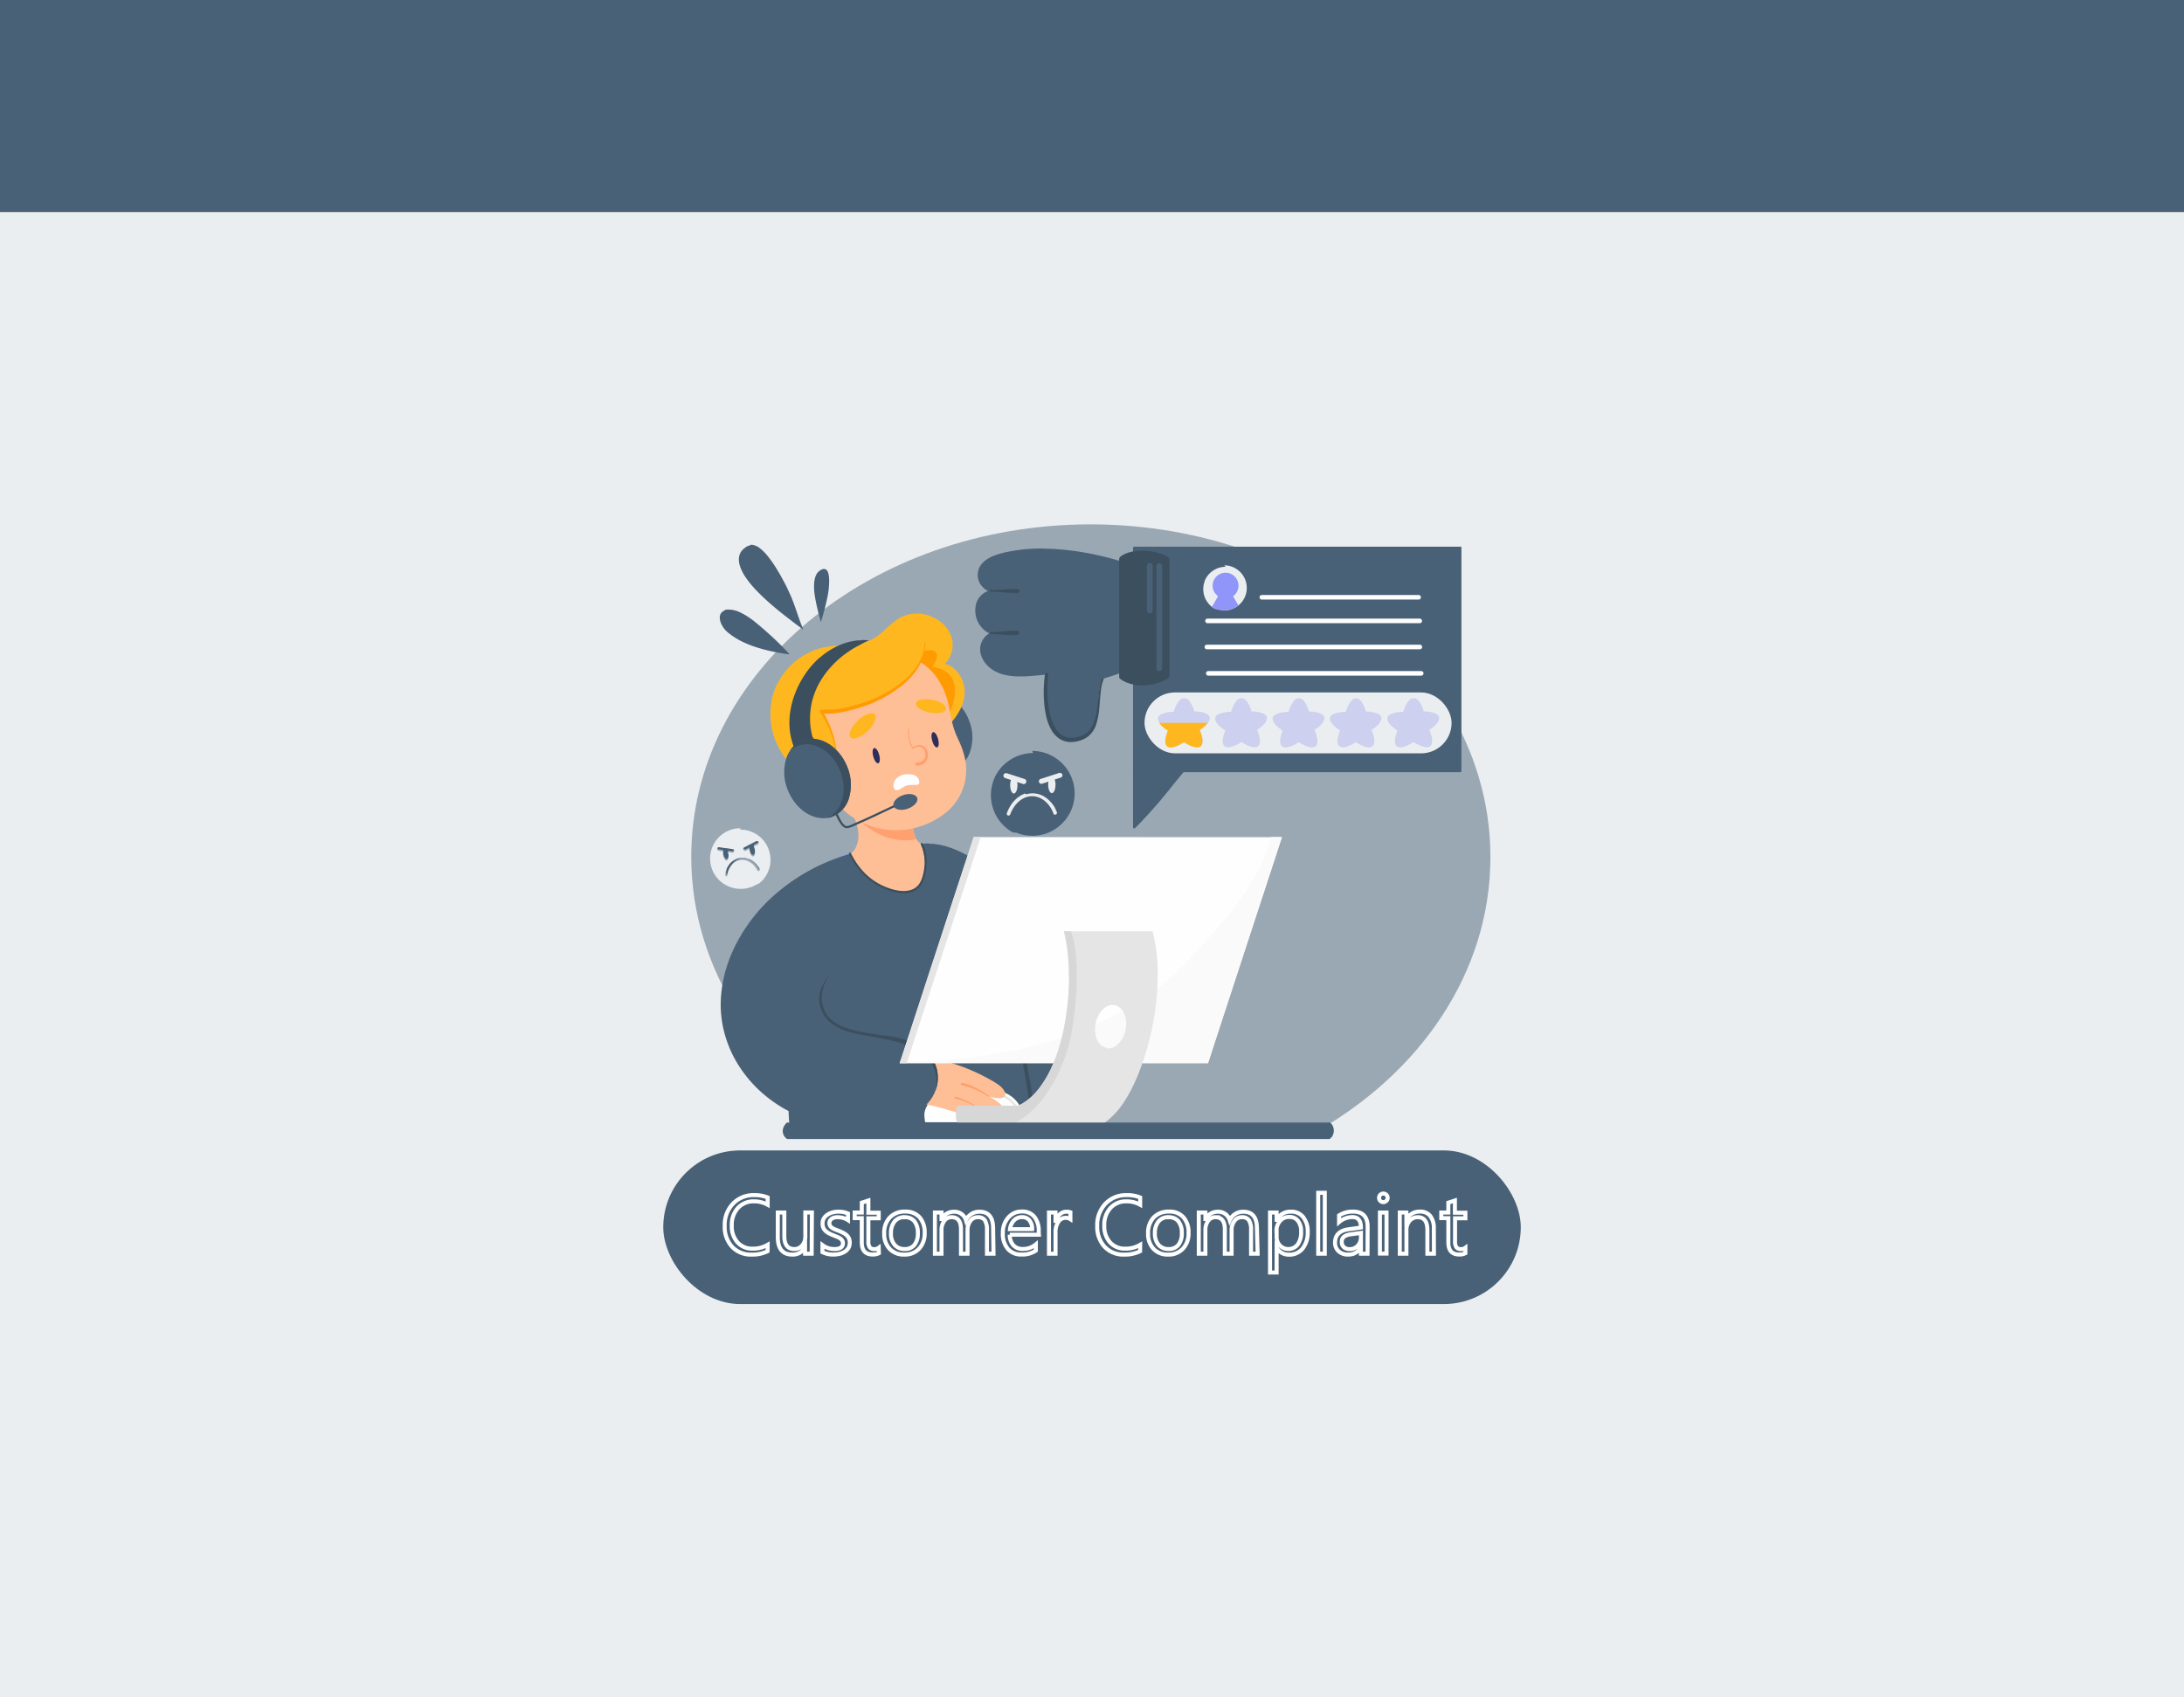 <svg xmlns="http://www.w3.org/2000/svg" xmlns:xlink="http://www.w3.org/1999/xlink" viewBox="0 0 599.13 465.7"><defs><style>.cls-1,.cls-21{fill:none;}.cls-2{fill:#fff;}.cls-3{fill:#ebeef0;}.cls-4{fill:#496177;}.cls-5{opacity:0.5;}.cls-6{fill:#ffa16e;}.cls-7{fill:#fefefe;}.cls-8{fill:#ffb71f;}.cls-9{fill:#ff9a00;}.cls-10{fill:#ffbf96;}.cls-11{fill:#2e2e5b;}.cls-12{fill:#3b4f5e;}.cls-13{fill:#9095fa;}.cls-14{fill:#7d83dd;}.cls-15{fill:#fdfefd;}.cls-16{fill:#e5e5e5;}.cls-17{fill:#f9faf9;}.cls-18{fill:#d7d7d7;}.cls-19{fill:#858bea;opacity:0.3;}.cls-20{clip-path:url(#clip-path);}.cls-21{stroke:#fff;stroke-miterlimit:10;stroke-width:1.1px;}</style><clipPath id="clip-path"><path id="SVGID" class="cls-1" d="M336.22,155.53a6.14,6.14,0,0,0-3.22.9l-.25.16a6.26,6.26,0,0,0-1.22,1.08l0,0-.18.22a5.74,5.74,0,0,0-.53.79,5.53,5.53,0,0,0-.36.77l0,.08,0,0c0,.07-.05.15-.08.23a6.37,6.37,0,0,0-.29,1.7,6.16,6.16,0,0,0,.44,2.49,6.69,6.69,0,0,0,.63,1.18,6.31,6.31,0,0,0,1.35,1.43,5.71,5.71,0,0,0,.77.51h0l0,0,.06,0,0,0h0l0,0h0l0,0h0l0,0h0s0,0,0,0h.06l0,0h.06l.06,0,.06,0,0,0h0l.24.09.11,0h0a6.79,6.79,0,0,0,1.34.28l.56,0,.59,0h.06l.26,0a5.68,5.68,0,0,0,1.33-.35h0a6.25,6.25,0,0,0,1.3-.69l.16-.11a6.55,6.55,0,0,0,1.21-1.2,6.31,6.31,0,0,0,.92-1.67,6.24,6.24,0,0,0,.36-1.94,6.14,6.14,0,0,0-1.11-3.69,5.92,5.92,0,0,0-1.31-1.38,6.15,6.15,0,0,0-3.76-1.28"/></clipPath></defs><g id="Capa_2" data-name="Capa 2"><g id="Capa_1-2" data-name="Capa 1"><rect class="cls-2" width="599.13" height="465.7"/><rect class="cls-3" width="599.13" height="465.7"/><rect class="cls-4" width="599.13" height="58.21"/><g class="cls-5"><path class="cls-4" d="M192,234.77c-.06,31,18.91,58.37,47.72,74.45H359c28.63-16,47.51-43.18,47.57-74,.09-49.29-47.9-89.4-107.11-89.52h-.26c-59.08,0-107.08,39.88-107.17,89.1"/><path class="cls-4" d="M189.63,234.93C189.57,266.61,209,294.58,238.4,311H360.25c29.27-16.34,48.56-44.11,48.61-75.64C409,185,359.92,144,299.42,143.88h-.27c-60.38,0-109.43,40.75-109.52,91.05"/></g><path class="cls-6" d="M248.89,230.54Z"/><polyline class="cls-6" points="248.88 230.54 248.89 230.54 248.88 230.54"/><path class="cls-7" d="M252,215.21h0"/><polyline class="cls-7" points="245.83 216.81 245.83 216.81 245.83 216.81"/><polyline class="cls-7" points="245.83 216.81 245.83 216.81 245.83 216.81"/><path class="cls-7" d="M246.26,216.81h0Z"/><polyline class="cls-7" points="246.25 216.81 246.25 216.81 246.25 216.81 246.25 216.81"/><polygon class="cls-7" points="246.24 216.81 246.24 216.81 246.25 216.81 246.24 216.81"/><path class="cls-4" d="M256.84,190.39a6.48,6.48,0,0,0-2.11.34,7.52,7.52,0,0,0-4.63,4.85,12.34,12.34,0,0,0,.07,8c1.54,4.62,5.33,7.86,9.22,7.86a6.74,6.74,0,0,0,2.1-.34,7.54,7.54,0,0,0,4.63-4.85,12.34,12.34,0,0,0-.07-8c-1.54-4.63-5.33-7.86-9.21-7.86"/><path class="cls-8" d="M251.29,168.4l-.66,0A9.18,9.18,0,0,0,246,170.1a25.45,25.45,0,0,0-2.87,2.37c-.54.5-1.09,1-1.65,1.47a12.87,12.87,0,0,1-2.55,1.65,14,14,0,0,1-3.48,1h.07c-1.41.22-2.86.33-4.26.44H231a42.78,42.78,0,0,0-4.46.5,18,18,0,0,0-2.19.54,15.18,15.18,0,0,0-1.89.74,18.88,18.88,0,0,0-3.31,1.92,19.64,19.64,0,0,0-5.17,5.6,17.57,17.57,0,0,0-1.79,3.87,17.61,17.61,0,0,0-.79,4.33,20.51,20.51,0,0,0,.17,4.34,19.16,19.16,0,0,0,.94,3.76,24.82,24.82,0,0,0,3.81,6.6l.67.86.08.1.35.43a.27.27,0,0,0,.15.22,4.3,4.3,0,0,0,.92.35,8.67,8.67,0,0,0,1,.16l.18,0c.27,0,.54.06.8.11l.92.18.22,0,.9.19c1.14.25,2.32.5,3.52.68a25.32,25.32,0,0,0,3.74.27,31.85,31.85,0,0,0,4.87-.4,41.29,41.29,0,0,0,8.31-2.33c1.24-.48,2.51-1,3.87-1.69,1.13-.53,2.2-1.09,3.2-1.64a46.38,46.38,0,0,0,6.33-4.1,28.5,28.5,0,0,0,5.3-5.2,16.46,16.46,0,0,0,2-3.23,12.1,12.1,0,0,0,.67-1.89,10.9,10.9,0,0,0,.29-1.95,8.62,8.62,0,0,0-2.81-6.84,5.76,5.76,0,0,0-1.66-1.06,4.16,4.16,0,0,0-1-.29,3.14,3.14,0,0,0,.44-.41,6.36,6.36,0,0,0,.92-1.36,7.77,7.77,0,0,0,.83-3.2,6.8,6.8,0,0,0-.6-3.15,9.06,9.06,0,0,0-2-2.8,10.58,10.58,0,0,0-2.94-1.94,10.91,10.91,0,0,0-3.39-.94c-.34,0-.7,0-1.07,0"/><path class="cls-9" d="M255.11,178.44H255l-.32,0a3.91,3.91,0,0,0-.56.12c-.18.06-.36.12-.55.2l-.2.09c-.52.57-1,1.16-1.48,1.76a23.72,23.72,0,0,0-1.67,2.45c-.25.43-.48.85-.68,1.26s-.42.86-.59,1.28a21.57,21.57,0,0,0-1,3.09,26.88,26.88,0,0,0-.65,3.35c-.09.71-.17,1.41-.22,2.11s-.08,1.4-.11,2.19c-.06,1.64-.07,3.28,0,4.87.05,2.31.19,4.67.42,7,1-.46,1.88-.93,2.73-1.41a46.18,46.18,0,0,0,6.34-4.1c.29-.22.57-.45.84-.67l.77-1.33a44.17,44.17,0,0,0,2.23-4.47,25.64,25.64,0,0,0,1-2.73,17.15,17.15,0,0,0,.58-2.56,10.59,10.59,0,0,0,0-2.63,6.47,6.47,0,0,0-.43-1.61,5.67,5.67,0,0,0-.69-1.19,6.49,6.49,0,0,0-1-1,7.59,7.59,0,0,0-1.58-.91,11.51,11.51,0,0,0-2.34-.67s-.05,0-.06-.06a.1.1,0,0,1,0-.09l.14-.18a6.56,6.56,0,0,0,.83-1.38,3.76,3.76,0,0,0,.26-.92,2.45,2.45,0,0,0,0-.27,2.09,2.09,0,0,0,0-.25,1.42,1.42,0,0,0,0-.22l-.06-.17-.07-.14a.91.91,0,0,0-.11-.16l-.11-.12a.86.86,0,0,0-.14-.13l-.22-.14-.22-.1a1.36,1.36,0,0,0-.29-.11l-.32-.07-.33,0"/><path class="cls-10" d="M241.47,221.84a15.62,15.62,0,0,0-2.13.16,11.81,11.81,0,0,0-1.93.45,7.17,7.17,0,0,0-2.63,1.42v0l-.19.18a3.47,3.47,0,0,0-.29.25l.27.59a12.38,12.38,0,0,1,.83,3,9.56,9.56,0,0,1,0,2.56,7.29,7.29,0,0,1-.45,1.71v0a6.5,6.5,0,0,1-.72,1.23,5.41,5.41,0,0,1-2.06,1.6l0,0-.07,0a.3.3,0,0,0-.19.36,21.54,21.54,0,0,0,5.08,8.81,15.23,15.23,0,0,0,3.91,2.87,16.11,16.11,0,0,0,4.88,1.55,20.14,20.14,0,0,0,2.83.22h.08a8,8,0,0,0,2.46-.34,5.49,5.49,0,0,0,1-.44,5.26,5.26,0,0,0,.89-.59,5.61,5.61,0,0,0,1.33-1.54,7.72,7.72,0,0,0,.85-1.94,12,12,0,0,0,.44-2.18,20.85,20.85,0,0,0,0-4.54c-.08-.85-.16-1.61-.29-2.39-.06-.39-.15-.78-.25-1.17a9,9,0,0,0-.42-1.19.28.28,0,0,0-.18-.14h-.08a7.3,7.3,0,0,1-.89-.27,5.66,5.66,0,0,1-1.1-.64,4.6,4.6,0,0,1-.8-.79,5,5,0,0,1-.59-1,6.48,6.48,0,0,1-.41-1.53c0-.19,0-.38,0-.57h0c0-.06,0-.13,0-.19s0-.2,0-.3v-.26a4.34,4.34,0,0,1,0-.51c0-.08,0-.15,0-.22a5.66,5.66,0,0,1-.4-.56c-.09-.14-.17-.28-.25-.42a5.4,5.4,0,0,0-.81-.93,8.75,8.75,0,0,0-3.42-1.81,13.86,13.86,0,0,0-2.08-.44,15.72,15.72,0,0,0-2.06-.13Z"/><path class="cls-6" d="M241.47,221.82a16.18,16.18,0,0,0-2.13.17,11.69,11.69,0,0,0-1.94.45,7.39,7.39,0,0,0-2.5,1.31c.2.29.42.57.64.84a14.6,14.6,0,0,0,1.37,1.46v0a12.86,12.86,0,0,0,1.74,1.38,16.92,16.92,0,0,0,1.82,1.1h0a18.32,18.32,0,0,0,2.17,1,17.9,17.9,0,0,0,2.27.67h0a17.52,17.52,0,0,0,2,.33,16.37,16.37,0,0,0,2,.06h0a13.8,13.8,0,0,0,1.69-.16l.73-.14a4.39,4.39,0,0,1-.27-.53,6.39,6.39,0,0,1-.4-1.52c0-.17,0-.34,0-.51l0-.25c0-.1,0-.2,0-.3v-.26a4.34,4.34,0,0,1,0-.51,1.64,1.64,0,0,1,0-.22,5.34,5.34,0,0,1-.41-.56c-.09-.14-.17-.29-.25-.44a4.86,4.86,0,0,0-.81-.92,8.75,8.75,0,0,0-3.42-1.81,12.72,12.72,0,0,0-2.08-.44,16,16,0,0,0-2.06-.14Z"/><path class="cls-10" d="M249.74,180.53a.32.32,0,0,0-.18.06h-.13l-1.5.3c-1.93.38-3.92.77-5.86,1.25-1.3.32-2.49.66-3.63,1l-.83.29-.58.2-1.23.42a56.45,56.45,0,0,0-5.29,2,16.86,16.86,0,0,0-4.67,3,8.93,8.93,0,0,0-1.62,2.06,9.62,9.62,0,0,0-.95,2.48,12.54,12.54,0,0,0-.35,2.72,19,19,0,0,0,.13,2.85,37.46,37.46,0,0,0,1.15,5.67c.24.91.51,1.82.74,2.59l.14.45c.23.8.47,1.62.74,2.42.57,1.69,1.23,3.37,1.88,5,.45,1.15.92,2.35,1.35,3.53a.3.3,0,0,0-.08.39,15.46,15.46,0,0,0,2.26,2.86,16.5,16.5,0,0,0,2.78,2.24,20.21,20.21,0,0,0,3.18,1.68,24.39,24.39,0,0,0,3.56,1.19,20.81,20.81,0,0,0,5.06.62,21.94,21.94,0,0,0,2.8-.18,22.38,22.38,0,0,0,7.48-2.41,21.55,21.55,0,0,0,3.26-2.13,15.75,15.75,0,0,0,2.5-2.53,15,15,0,0,0,1.8-2.93,14.18,14.18,0,0,0,1.08-3.26,15.55,15.55,0,0,0,.32-2.86,17,17,0,0,0-.25-3,23.18,23.18,0,0,0-1.87-5.46c-.16-.38-.33-.76-.49-1.13l0,.07c-.22-.56-.52-1.3-.76-2.05s-.38-1.3-.57-2.16-.31-1.47-.44-2.19-.28-1.46-.44-2.18-.32-1.32-.5-1.9-.36-1.06-.58-1.62a20.23,20.23,0,0,0-1.59-3.11,16,16,0,0,0-3.31-3.83,12.68,12.68,0,0,0-2.06-1.4,12,12,0,0,0-2.39-1h-.08"/><path class="cls-8" d="M251.91,178.32h-1.3l-1,0a31.44,31.44,0,0,0-3.64.41,49.39,49.39,0,0,0-7.08,1.84c-1,.32-2,.68-2.87,1s-1.47.53-2.21.81c-1.78.68-3.32,1.34-4.7,2a26,26,0,0,0-4.39,2.69,14.61,14.61,0,0,0-3.42,3.55,10.55,10.55,0,0,0-1.08,2.15,10.81,10.81,0,0,0-.6,2.76,15.28,15.28,0,0,0,.06,3.29,20.15,20.15,0,0,0,.65,3.29,18,18,0,0,0,.94,2.64c.22.47.47,1,.79,1.5a16.7,16.7,0,0,0,1.2,1.81,10.05,10.05,0,0,0,1.49,1.62,4,4,0,0,0,1.67.92,2.22,2.22,0,0,0,.44.06H227l.39,0a2.36,2.36,0,0,0,.84-.34,2.71,2.71,0,0,0,.73-.74,3.22,3.22,0,0,0,.41-1,5.84,5.84,0,0,0,.17-1.17,8.72,8.72,0,0,0,0-1.23,17.8,17.8,0,0,0-.4-2.48c-.17-.71-.37-1.44-.61-2.22a29.75,29.75,0,0,0-2.84-6.38l-.16-.26-.08-.13a8.85,8.85,0,0,0,1.71.15c.41,0,.84,0,1.32-.06.64-.06,1.28-.15,1.83-.24s.94-.15,1.41-.24a36.33,36.33,0,0,0,4.55-1.17,39.92,39.92,0,0,0,4.82-1.91,35.81,35.81,0,0,0,4.65-2.6,24.8,24.8,0,0,0,4-3.27,16.65,16.65,0,0,0,2.88-3.89,12.34,12.34,0,0,0,1-2.62.27.27,0,0,0-.07-.23.31.31,0,0,0-.11-.09.35.35,0,0,0-.15-.11,4,4,0,0,0-.84-.16l-.48,0"/><path class="cls-9" d="M253.76,176.2h0a.13.13,0,0,0-.11.14v.19a11.28,11.28,0,0,1-.44,2.71,14,14,0,0,1-1.38,3.09,18.47,18.47,0,0,1-3,3.61h0l0,0h0a27,27,0,0,1-2.95,2.39,33.25,33.25,0,0,1-3.27,2A37.38,37.38,0,0,1,238,192.4c-.73.27-1.48.52-2.23.75l-1.31.37c-.58.16-1.15.31-1.73.44l-.35.08.12,0a23.32,23.32,0,0,1-5.7.67h0c-.21,0-.43,0-.64,0s-.47,0-.7,0a.47.47,0,0,0-.54.39.43.43,0,0,0,.14.4c.26.39.5.79.74,1.2s.47.81.68,1.22.44.83.64,1.25.39.84.57,1.26a26.07,26.07,0,0,1,.9,2.57,20,20,0,0,1,.56,2.66h0c.07.53.11,1.07.13,1.61a.1.1,0,0,0,.1.1.11.11,0,0,0,.1-.1,21.94,21.94,0,0,0-1.17-6.22,31.31,31.31,0,0,0-1.18-3c-.23-.49-.46-1-.7-1.46-.12-.23-.23-.45-.36-.68a.64.64,0,0,0-.08-.14h.15a8.15,8.15,0,0,0,1,.05,17.73,17.73,0,0,0,1.79-.09,27.78,27.78,0,0,0,3.62-.67c.58-.14,1.16-.3,1.74-.46s1-.27,1.48-.42c.74-.22,1.48-.47,2.21-.74a35.45,35.45,0,0,0,4.64-2.14,32,32,0,0,0,4.4-2.88,21.92,21.92,0,0,0,3.71-3.62,19.27,19.27,0,0,0,1.4-2.07,14.91,14.91,0,0,0,1-2.22,12.9,12.9,0,0,0,.74-4.08A.13.13,0,0,0,253.76,176.2Z"/><path class="cls-7" d="M247.94,212.54a4.21,4.21,0,0,0-2.11,1.17,2.86,2.86,0,0,0-.61,1,2.05,2.05,0,0,0-.1.55c0,.1,0,.2,0,.29s0,.23,0,.34a1.61,1.61,0,0,0,.22.53,1.26,1.26,0,0,0,.3.31h0l.09.05h.49a1,1,0,0,0,.23-.05l.24-.08h0a8.68,8.68,0,0,0,1.08-.66,4.3,4.3,0,0,1,.6-.32,3.73,3.73,0,0,1,.67-.21,4.81,4.81,0,0,1,.65-.08h.72l.58,0a3.24,3.24,0,0,0,.44,0l.34-.07a1.82,1.82,0,0,0,.23-.15l.09-.08a.57.57,0,0,0,.08-.13h0a1.36,1.36,0,0,0,0-.36,1.78,1.78,0,0,0-.07-.54,1.7,1.7,0,0,0-.27-.56,2.25,2.25,0,0,0-.91-.72,3,3,0,0,0-.55-.21h0l0,0-.05,0a4.66,4.66,0,0,0-1.13-.14,5.53,5.53,0,0,0-1.25.15"/><path class="cls-11" d="M240.93,209.43c.46-.12.57-1.15.26-2.3s-.93-2-1.38-1.87-.57,1.16-.26,2.31.93,2,1.38,1.86"/><path class="cls-11" d="M257.09,205.07c.45-.12.57-1.15.26-2.3s-.93-2-1.39-1.87-.56,1.16-.25,2.31.93,2,1.38,1.86"/><path class="cls-8" d="M239.12,195.69a6.56,6.56,0,0,0-3.83,2.07c-1.83,1.75-2.7,3.82-1.95,4.6a1.1,1.1,0,0,0,.83.3,6.55,6.55,0,0,0,3.84-2.07,6.44,6.44,0,0,0,2.22-3.78A1.09,1.09,0,0,0,240,196a1.1,1.1,0,0,0-.84-.3"/><path class="cls-8" d="M254,191.85c-1.53,0-2.6.44-2.74,1.14-.09.47.26,1,1,1.47a7.84,7.84,0,0,0,2.8,1.07,9.35,9.35,0,0,0,1.71.17c1.53,0,2.6-.45,2.74-1.14.18-1-1.51-2.11-3.77-2.55a9.31,9.31,0,0,0-1.71-.16"/><path class="cls-6" d="M249.18,199.92a.1.1,0,0,0-.11.1,11.57,11.57,0,0,0,.22,2.73,10.79,10.79,0,0,0,.37,1.38c.08.21.16.43.26.64a5.85,5.85,0,0,0,.28.56.21.21,0,0,0,.18.13l.08,0c.18-.11.4-.23.63-.34a3.62,3.62,0,0,1,.68-.2h.54a2.54,2.54,0,0,1,.37.1,1.71,1.71,0,0,1,.35.21,2.42,2.42,0,0,1,.32.32,2.09,2.09,0,0,1,.28.49,2.62,2.62,0,0,1,.17.64,2.81,2.81,0,0,1,0,.71,3,3,0,0,1-.15.57,1.92,1.92,0,0,1-.58.76,2.38,2.38,0,0,1-.44.25,2.42,2.42,0,0,1-.35.12,4.46,4.46,0,0,1-.48.09l-.26,0a.48.48,0,0,0-.48.48.49.49,0,0,0,.47.48,4.68,4.68,0,0,0,.81-.11,3.1,3.1,0,0,0,.46-.15,2.36,2.36,0,0,0,.45-.22,2.61,2.61,0,0,0,.4-.3,2.35,2.35,0,0,0,.53-.67,2.81,2.81,0,0,0,.3-.77,3.18,3.18,0,0,0,0-1.62,2.81,2.81,0,0,0-.79-1.32,2.5,2.5,0,0,0-.69-.42,2.13,2.13,0,0,0-.78-.14,2.49,2.49,0,0,0-.9.18,3.71,3.71,0,0,0-.88.46,7.29,7.29,0,0,1-.39-.79,9.25,9.25,0,0,1-.64-2.44,11.14,11.14,0,0,1-.09-1.81.1.1,0,0,0-.1-.1"/><path class="cls-12" d="M246.3,220.42c-2.34,1.1-4.68,2.22-7,3.3-1.16.54-2.32,1.09-3.5,1.59l-1.23.54c-.38.18-.76.36-1.15.51-.22.09-.44.16-.66.23a2.15,2.15,0,0,1-.5.07l-.15,0-.23-.1a3.47,3.47,0,0,1-.37-.3,5.83,5.83,0,0,1-.86-1.22c-.31-.55-.59-1.12-.85-1.69s-.41-.92-.66-1.36a.31.31,0,0,0-.16-.16.3.3,0,0,0-.23,0,.29.29,0,0,0-.16.15.36.36,0,0,0,0,.23c.15.27.28.55.41.83s.33.71.5,1.06.37.76.58,1.12a6.87,6.87,0,0,0,.65,1,3.32,3.32,0,0,0,.72.73,1.47,1.47,0,0,0,.39.21,1.53,1.53,0,0,0,.52.08,2.89,2.89,0,0,0,.5-.08l.64-.2c.4-.15.78-.33,1.17-.51l.93-.42c.52-.22,1-.44,1.55-.68l3.15-1.45c2.09-1,4.18-2,6.26-2.95a.29.29,0,0,0,.16-.38.29.29,0,0,0-.27-.19.2.2,0,0,0-.11,0m-14.5,6.1h0"/><path class="cls-4" d="M245.13,221.18c.35,1,2.1,1.35,3.88.73s3-2,2.6-3-2.1-1.35-3.89-.73-2.95,2-2.59,3"/><path class="cls-12" d="M236.31,175.71h0c-.31,0-.6,0-.89,0a16.65,16.65,0,0,0-2.57.44,18,18,0,0,0-4.76,2,22.28,22.28,0,0,0-2.18,1.46c-.31.24-.63.51-1,.83l0,0-.05,0,0,0c-.28.25-.58.51-.85.77a24.81,24.81,0,0,0-3.38,4.14,26.09,26.09,0,0,0-2.46,4.78,23.93,23.93,0,0,0-1.38,5.12,19.85,19.85,0,0,0-.07,5.6,19.42,19.42,0,0,0,.82,3.46c.18.55.39,1.1.62,1.63a12.69,12.69,0,0,0,.85,1.58,2.53,2.53,0,0,0,.31.42.46.46,0,0,0,.24.22.51.51,0,0,0,.17,0,.49.49,0,0,0,.2,0,.47.47,0,0,0,.25-.27.45.45,0,0,0,0-.36.87.87,0,0,1-.07-.17l0-.08a1.54,1.54,0,0,0-.08-.19h.34a2.54,2.54,0,0,0,1.33-.37,3.23,3.23,0,0,0,.84-.73,2.29,2.29,0,0,0,.28-.41v0a8,8,0,0,0,.61,1.11.5.5,0,0,0,.22.16.47.47,0,0,0,.17,0,.46.46,0,0,0,.2-.05.47.47,0,0,0,.27-.28.51.51,0,0,0,0-.37q-.15-.45-.33-.87l-.36-.91-.21-.59a1.78,1.78,0,0,0,0-.4,2.28,2.28,0,0,0-.08-.49,1.85,1.85,0,0,0-.11-.31.56.56,0,0,0-.28-.27c-.19-.71-.34-1.42-.46-2.09a19.77,19.77,0,0,1-.23-2.33,20.24,20.24,0,0,1,.46-5.1,20.74,20.74,0,0,1,1.86-5,24.11,24.11,0,0,1,3.69-5.12c.44-.46.82-.85,1.21-1.22s.83-.76,1.38-1.21.94-.74,1.42-1.08c.17-.13.34-.24.52-.36l.21-.15c.27-.18.53-.35.8-.51l.25-.16c.57-.34,1.22-.69,2-1.09l.46-.27c.23-.13.47-.25.71-.37l.51-.25.27-.15.1,0,.22-.11a2,2,0,0,0-.31-.07l-.29,0-.8-.06h-.48"/><path class="cls-4" d="M222.7,202.72a7,7,0,0,0-2.68.53,7.87,7.87,0,0,0-4.48,5.39,12.81,12.81,0,0,0,.64,8.3c1.85,4.53,5.74,7.57,9.68,7.57a7,7,0,0,0,2.67-.52A7.84,7.84,0,0,0,233,218.6a12.91,12.91,0,0,0-.63-8.31c-1.86-4.52-5.75-7.57-9.68-7.57"/><path class="cls-12" d="M220,203.25a7.13,7.13,0,0,0-3.21,2.63l.06,0a6.63,6.63,0,0,1,1.48-1,6.94,6.94,0,0,1,1.67-.54,7.33,7.33,0,0,1,1.24-.11q.3,0,.6,0a8.41,8.41,0,0,1,1.78.37,9.32,9.32,0,0,1,1.59.69,11.1,11.1,0,0,1,2.79,2.22,13.07,13.07,0,0,1,2,3,14,14,0,0,1,1.18,3.4,12.49,12.49,0,0,1,.19,3.66,11,11,0,0,1-.34,1.8,9.55,9.55,0,0,1-.62,1.61,8.18,8.18,0,0,1-.9,1.43,8.07,8.07,0,0,1-.62.68,8,8,0,0,1-.62.54,6.63,6.63,0,0,1-1.43.84,6.77,6.77,0,0,0,1.64-.45A7.86,7.86,0,0,0,233,218.6a12.91,12.91,0,0,0-.63-8.31c-1.86-4.52-5.75-7.57-9.68-7.57a7,7,0,0,0-2.68.53"/><path class="cls-4" d="M254.86,231.42a12.19,12.19,0,0,0-1.82.13.3.3,0,0,0-.26.23.25.25,0,0,0,0,.17,16.93,16.93,0,0,1,.54,1.89c.14.59.25,1.2.34,1.81v0a14.43,14.43,0,0,1,.05,3.87l0-.07a8.89,8.89,0,0,1-.57,2.15h0a5.79,5.79,0,0,1-.68,1.17,4.6,4.6,0,0,1-.79.8,4.79,4.79,0,0,1-1,.6,5.84,5.84,0,0,1-1.52.41,10.89,10.89,0,0,1-1.41.09,12.5,12.5,0,0,1-1.6-.1,14.72,14.72,0,0,1-3.69-1h0a18,18,0,0,1-4-2.36,17.38,17.38,0,0,1-3.06-3.06,14.3,14.3,0,0,1-1.77-3l-.15-.39a.22.22,0,0,0,0-.14.34.34,0,0,0-.1-.16.33.33,0,0,0-.3-.23H233a.32.32,0,0,0-.22.31,13.91,13.91,0,0,0-1.49.76,13,13,0,0,0-1.66,1.19,17.89,17.89,0,0,0-2.91,3.1,26.74,26.74,0,0,0-2.39,3.84,44,44,0,0,0-1.92,4.28,74.46,74.46,0,0,0-2.72,8.78c-.28,1.11-.56,2.31-.92,3.89-.18.8-.37,1.66-.55,2.53-.22,1.07-.43,2.21-.62,3.39-1.33,7.92-1.82,16.45-1.61,27.66,0,2.07.1,4.34.2,6.93l.15,3.44,0,.54c0,1,.09,2.08.16,3.12a.33.33,0,0,0,.22.29.39.39,0,0,0,.16.07,115.45,115.45,0,0,0,15.14.95c2.84.05,5.38.11,7.78.17l5.52.16,2.37.07c2.52.08,5.22.15,7.89.21,3,.07,5.41.1,7.63.1h.27c5.68,0,11.37-.2,15.69-.37l6.45-.27,1,0,1.13,0c2-.09,4.15-.18,6.23-.23h.55l1.91-.05a.27.27,0,0,0,.2-.12.33.33,0,0,0,.05-.22.14.14,0,0,0,0-.07.07.07,0,0,0,0-.05,83.45,83.45,0,0,0,.22-15.21c-.18-2.45-.46-4.94-.86-7.62-.36-2.4-.79-4.76-1.28-7a80,80,0,0,0-9.41-24.24,58.75,58.75,0,0,0-7.6-10.05c-1.13-1.19-2.39-2.39-3.72-3.57a56.47,56.47,0,0,0-4.5-3.58,43.58,43.58,0,0,0-3.93-2.51,31,31,0,0,0-4.22-2,20.85,20.85,0,0,0-4.21-1.15,14.22,14.22,0,0,0-2.25-.18"/><path class="cls-12" d="M269.15,253.21a.18.18,0,0,0-.09.24c.72,1.48,1.4,3,2,4.51s1.24,3.08,1.82,4.63q1.75,4.71,3.18,9.52c.35,1.19.69,2.39,1,3.59l0-.1q1.31,4.88,2.35,9.81c.69,3.28,1.28,6.58,1.82,9.89.38,2.26.71,4.53,1,6.8.16,1.14.31,2.28.46,3.42s.35,2.51.43,3.78a.57.57,0,0,0,.23.39.67.67,0,0,0,.44.12.6.6,0,0,0,.51-.67c-.06-.91-.18-1.82-.3-2.73s-.22-1.67-.34-2.51c-.22-1.63-.47-3.26-.73-4.9q-.8-5-1.8-9.86a177.87,177.87,0,0,0-5.13-19.52c-.91-2.79-1.91-5.55-3-8.27s-2.34-5.4-3.64-8a.18.18,0,0,0-.17-.11h-.07"/><path class="cls-4" d="M198.79,167.51a2,2,0,0,0-.36.17,2,2,0,0,0-.85,1,2.39,2.39,0,0,0-.13.82,4.52,4.52,0,0,0,.49,1.84,6.87,6.87,0,0,0,1.25,1.77,9.93,9.93,0,0,0,1,.84c.35.27.72.54,1.15.82a20.94,20.94,0,0,0,2.61,1.45,29.48,29.48,0,0,0,2.8,1.14,48.33,48.33,0,0,0,9.87,2.19h0l-.09-.09,0,0c-.25-.27-.5-.55-.75-.81-1.7-1.81-3.49-3.53-5.34-5.17-.46-.41-.92-.82-1.39-1.22s-.93-.8-1.4-1.18a26.67,26.67,0,0,0-2.71-2l0,0a17.62,17.62,0,0,0-2.69-1.4c-.33-.1-.67-.19-1-.27a5.65,5.65,0,0,0-1.32-.14,3.32,3.32,0,0,0-.57,0l-.11,0-.43.12"/><path class="cls-4" d="M205.79,149.64a3.05,3.05,0,0,0-.56.15,3.24,3.24,0,0,0-.49.26,5.58,5.58,0,0,0-.64.47,4.17,4.17,0,0,0-.89,1,3.73,3.73,0,0,0-.45,1.22,4.85,4.85,0,0,0-.07.71,5.1,5.1,0,0,0,.05.74,6.08,6.08,0,0,0,.31,1.32,12.75,12.75,0,0,0,1.51,2.92,26.91,26.91,0,0,0,2.39,3c.85.93,1.79,1.87,2.89,2.88.92.86,1.93,1.74,3.08,2.7s2.07,1.68,3,2.39c.73.58,1.52,1.18,2.47,1.9l.5.37,1.2.9.12.09.06,0a.18.18,0,0,0,.1.07c-.06-.13-.12-.26-.17-.4-.94-2.24-1.63-4.57-2.48-6.84-.21-.57-.43-1.14-.66-1.7l-.39-.87c-.12-.26-.25-.52-.37-.79l-.45-1c-.28-.55-.56-1.09-.85-1.63-.71-1.34-1.4-2.53-2.09-3.64a32.73,32.73,0,0,0-2.19-3.13,13.26,13.26,0,0,0-2.18-2.23,4.27,4.27,0,0,0-2.16-1h-.18l-.38,0"/><path class="cls-4" d="M225.13,156.4a4.34,4.34,0,0,0-.64.51,3.17,3.17,0,0,0-.51.68,4.41,4.41,0,0,0-.35.83,5.26,5.26,0,0,0-.21.94,10.76,10.76,0,0,0-.09,2.19c0,.72.13,1.5.27,2.4.28,1.68.7,3.33,1,4.57l.27,1c.11.41.23.81.33,1.21h0c.47-1.63.94-3.25,1.34-4.89.24-1,.46-2,.63-3,.06-.36.11-.73.16-1.09.09-.93.13-1.72.13-2.47a8.94,8.94,0,0,0-.12-1.48,3.4,3.4,0,0,0-.38-1.14,1.12,1.12,0,0,0-.76-.54h-.16a1.81,1.81,0,0,0-.94.33"/><path class="cls-13" d="M232.86,234.33c-.25.06-.5.14-.74.22a.3.3,0,0,0-.19.37.31.31,0,0,0,.38.19c.24-.08.49-.16.74-.22a.31.31,0,0,0,.18-.38.28.28,0,0,0-.14-.16.24.24,0,0,0-.13,0l-.1,0"/><path class="cls-13" d="M232.85,234.3a3.47,3.47,0,0,0-.55.16.3.3,0,0,0-.18.38.29.29,0,0,0,.37.18,3.47,3.47,0,0,1,.55-.16.31.31,0,0,0,.17-.15.3.3,0,0,0,0-.23.35.35,0,0,0-.15-.17.25.25,0,0,0-.12,0h-.11"/><path class="cls-13" d="M232.81,234.28l-.53.17a.29.29,0,0,0-.18.37.3.3,0,0,0,.37.19l.53-.18a.29.29,0,0,0-.1-.57l-.09,0"/><path class="cls-13" d="M232.85,234.23c-.58.19-1.15.41-1.72.64a.31.31,0,0,0-.19.38.31.31,0,0,0,.38.18c.57-.23,1.14-.45,1.72-.64a.3.3,0,0,0,.18-.38.29.29,0,0,0-.28-.2l-.09,0"/><path class="cls-13" d="M232.5,234.34c-.79.25-1.54.62-2.32.89a.29.29,0,0,0-.19.37.31.31,0,0,0,.38.19c.78-.27,1.53-.64,2.32-.9a.29.29,0,0,0,.18-.37.3.3,0,0,0-.28-.2l-.09,0"/><path class="cls-13" d="M232,234.58c-1,.31-1.93.79-2.93,1.1a.29.29,0,0,0-.18.37.3.3,0,0,0,.37.19c1-.31,1.93-.79,2.93-1.1a.29.29,0,0,0,.19-.37.3.3,0,0,0-.29-.2H232"/><path class="cls-13" d="M231.48,234.8c-.88.26-1.73.59-2.57.93a.3.3,0,0,0-.19.37.31.31,0,0,0,.38.19c.84-.34,1.69-.67,2.57-.93a.29.29,0,0,0,.18-.37.29.29,0,0,0-.28-.2h-.09"/><path class="cls-13" d="M231.42,234.86a28.2,28.2,0,0,0-2.71,1,.3.3,0,1,0,.19.56,28.2,28.2,0,0,1,2.71-1,.31.31,0,0,0,.18-.38.29.29,0,0,0-.28-.2l-.09,0"/><polyline class="cls-14" points="228.11 280.87 228.11 280.87 228.11 280.87 228.11 280.87"/><path class="cls-15" d="M267.13,298a23.16,23.16,0,0,0-4.16.38,18.54,18.54,0,0,0-3.45,1,13.43,13.43,0,0,0-3,1.66,7.51,7.51,0,0,0-2.56,3.09,5.27,5.27,0,0,0-.37,1.4v.2c0,.06,0,.11,0,.15v0h0v.17a4.43,4.43,0,0,0,.09,1,1.62,1.62,0,0,1,0,.19c0,.06,0,.13.05.2l0,0h0a.84.84,0,0,1,0,.12l0,.09v0l0,.07a.31.31,0,0,0,.29.22h25.93a.32.32,0,0,0,.22-.1.34.34,0,0,0,.16-.19c0-.11.06-.2.09-.29v-.05s0,0,0-.06v-.09l0-.06c0-.14,0-.25.06-.36v-.71a5.06,5.06,0,0,0-.06-.76,5.41,5.41,0,0,0-.12-.58,8.16,8.16,0,0,0-4-4.55,15.65,15.65,0,0,0-3.12-1.32,20.59,20.59,0,0,0-3.4-.71,22.17,22.17,0,0,0-2.83-.18"/><path class="cls-16" d="M273.22,299.65a.26.26,0,0,0-.15.17.24.24,0,0,0,0,.22.26.26,0,0,0,.17.15,7.9,7.9,0,0,1,1.83.68,10.09,10.09,0,0,1,2.05,1.44,10.36,10.36,0,0,1,1.63,1.93,7.84,7.84,0,0,1,.86,1.8l.09.32a.3.3,0,0,0,.12.19.36.36,0,0,0,.22.05.3.3,0,0,0,.24-.35,9.15,9.15,0,0,0-2.57-4.19,10.46,10.46,0,0,0-2-1.53,7.89,7.89,0,0,0-2.24-.89l-.11,0-.11,0"/><path class="cls-16" d="M267.27,305.47a.26.26,0,0,0-.14.18,4.45,4.45,0,0,0-.08.81,6.54,6.54,0,0,0,.07.89.3.3,0,0,0,.35.22.29.29,0,0,0,.19-.13.34.34,0,0,0,0-.22,2.34,2.34,0,0,1,0-.26,5,5,0,0,1,0-1.09s0,0,0-.05a.28.28,0,0,0,0-.22.3.3,0,0,0-.18-.15h-.08a.32.32,0,0,0-.14,0"/><path class="cls-10" d="M255.1,290.75a11.39,11.39,0,0,0-1.69.12,6.68,6.68,0,0,0-2.9,1.12,5.42,5.42,0,0,0-1.07,1.07,5.86,5.86,0,0,0-.75,1.45,6.24,6.24,0,0,0-.39,2.17,5.11,5.11,0,0,0,.78,2.54,7.74,7.74,0,0,0,.9,1.15,8.41,8.41,0,0,0,1.16,1,10.32,10.32,0,0,0,1.2.78h0a.09.09,0,0,0-.07,0,.26.26,0,0,0-.14.18.32.32,0,0,0,0,.25.33.33,0,0,0,.17.12,58.76,58.76,0,0,1,7.3,1.72l1.29.37,2.32.66c.64.17,1.3.36,2,.52a14.65,14.65,0,0,0,1.81.33,5.59,5.59,0,0,0,.68.05h.15a2.09,2.09,0,0,0,.69-.12.92.92,0,0,0,.51-.42,1,1,0,0,0,0-.71,2.09,2.09,0,0,0-.16-.4,2.65,2.65,0,0,0-.3-.48l-.09-.12c.35.18.71.34,1.08.5a18,18,0,0,0,2.29.84,6.37,6.37,0,0,0,1,.22l.52,0a2.73,2.73,0,0,0,.41,0,2.07,2.07,0,0,0,.82-.29,1.27,1.27,0,0,0,.53-.58,1.42,1.42,0,0,0-.33-1.39,6.56,6.56,0,0,0-1.39-1.26c-.46-.33-1-.65-1.59-1l-.31-.18-.13-.07.72.19a10.86,10.86,0,0,0,1.7.26h.36a2.58,2.58,0,0,0,.82-.11,1.35,1.35,0,0,0,.36-.18.9.9,0,0,0,.29-.32.72.72,0,0,0,.11-.32,1.08,1.08,0,0,0,0-.4,2.51,2.51,0,0,0-.34-.82,5.6,5.6,0,0,0-.65-.81,6.18,6.18,0,0,0-.85-.72,24.84,24.84,0,0,0-2.2-1.37c-1-.55-2-1.09-3.1-1.62s-2.48-1.14-3.72-1.63c-1.4-.55-2.72-1-4-1.37a25,25,0,0,0-3.94-.82,16.39,16.39,0,0,0-1.89-.12"/><path class="cls-6" d="M263.7,297.19a.28.28,0,0,0-.14.21.34.34,0,0,0,0,.24.35.35,0,0,0,.22.14l1.15.31c.36.1.72.21,1.07.33s.88.32,1.31.5.92.39,1.36.62l.63.31.62.34c.43.23.86.47,1.27.74a.16.16,0,0,0,.2-.07.15.15,0,0,0-.06-.21c-.58-.36-1.14-.75-1.72-1.1-.28-.18-.56-.35-.85-.51l-.94-.51a15.69,15.69,0,0,0-1.87-.84,9.32,9.32,0,0,0-1-.33,6.1,6.1,0,0,0-1-.22h-.06a.29.29,0,0,0-.18.05"/><path class="cls-6" d="M261.85,301.15a.29.29,0,0,0,0,.22.35.35,0,0,0,.19.12c.66.17,1.31.33,1.95.54.35.12.69.24,1,.38s.72.31,1.08.48a17.35,17.35,0,0,1,2.05,1.16.13.13,0,0,0,.16-.06.13.13,0,0,0-.05-.16c-.47-.31-.93-.62-1.41-.9s-1-.56-1.53-.82l-.75-.35-.76-.31a11.92,11.92,0,0,0-1.66-.54h-.06a.29.29,0,0,0-.28.24"/><path class="cls-4" d="M232.91,234.41h-.08a53.11,53.11,0,0,0-19,10,45.82,45.82,0,0,0-13,16.93,39.47,39.47,0,0,0-1.79,5,36.55,36.55,0,0,0-1.07,5.28,31.74,31.74,0,0,0-.24,5.34,31.24,31.24,0,0,0,.67,5.12,32.11,32.11,0,0,0,3.71,9.42,35,35,0,0,0,6.39,7.87,36.71,36.71,0,0,0,8.44,5.81,36,36,0,0,0,9.74,3.25,44.54,44.54,0,0,0,4.59.58c1.2.09,2.44.14,3.67.14l1.39,0a42.43,42.43,0,0,0,5.17-.46,30.58,30.58,0,0,0,5-1.16,18.08,18.08,0,0,0,8.08-4.9,10.66,10.66,0,0,0,2.48-4.85,9.87,9.87,0,0,0-.32-5.3,10.39,10.39,0,0,0-3.11-4.46,14.33,14.33,0,0,0-4.57-2.49,32.14,32.14,0,0,0-5.26-1.26L241.5,284l-.35,0-2.29-.35a34.21,34.21,0,0,1-7.56-1.87,12.42,12.42,0,0,1-2.8-1.58,8.36,8.36,0,0,1-1.49-1.48,7.5,7.5,0,0,1-.48-.72,10.7,10.7,0,0,1-.55-1.12v0c-.13-.37-.24-.72-.34-1.07a8.84,8.84,0,0,1-.19-1.06,7.67,7.67,0,0,1-.05-1.07,8.71,8.71,0,0,1,.08-1.06,11.57,11.57,0,0,1,.77-2.74,30.09,30.09,0,0,1,3.26-5.46c.66-.94,1.23-1.79,1.73-2.59s1-1.69,1.42-2.54a24.74,24.74,0,0,0,1.94-5.09,23.56,23.56,0,0,0,.72-5.49,38.61,38.61,0,0,0-.56-6.58c-.18-1.13-.39-2.32-.68-3.75-.12-.62-.26-1.25-.39-1.87l-.08-.38c-.1-.45-.2-.91-.31-1.35a.31.31,0,0,0-.29-.23h-.08m-28,60.19h0l0,0c.07.09.14.19.22.28l-.17-.21h0l0,0Z"/><path class="cls-12" d="M225.43,270.74v0a12.15,12.15,0,0,0-.42,1.2,11.36,11.36,0,0,0-.24,1.16v0h0a8.91,8.91,0,0,0-.07,1,7.45,7.45,0,0,0,.07,1.06v0a7.58,7.58,0,0,0,.24,1.15,9.16,9.16,0,0,0,.37,1h0a9.38,9.38,0,0,0,.53,1.05,9,9,0,0,0,.59.88,9.1,9.1,0,0,0,.76.87c.27.26.56.51.85.74h0a9.54,9.54,0,0,0,1.31.86,14,14,0,0,0,1.4.69h0a20.62,20.62,0,0,0,2.65.89c1.85.5,3.75.81,5.63,1.14l1.52.28,1.91.36c1.27.25,2.54.53,3.79.89a24.4,24.4,0,0,1,3.59,1.29,18.56,18.56,0,0,1,1.72.88,15.5,15.5,0,0,1,1.52,1,10,10,0,0,1,1.26,1.17,9.67,9.67,0,0,1,2.23,4.26,10,10,0,0,1,.21,3.28,11.66,11.66,0,0,1-.23,1.44,10.65,10.65,0,0,0,.44-1.49,10,10,0,0,0-.33-5.3,10.25,10.25,0,0,0-3.1-4.46,14.26,14.26,0,0,0-4.57-2.5,32.49,32.49,0,0,0-5.27-1.26L241.5,284l-.34-.05-2.3-.35a33.45,33.45,0,0,1-7.55-1.87,12.63,12.63,0,0,1-2.8-1.57,9.08,9.08,0,0,1-1.49-1.48,7.86,7.86,0,0,1-1-1.85l0,0c-.14-.4-.25-.74-.34-1.07a9.63,9.63,0,0,1-.19-1.06,7.88,7.88,0,0,1-.05-1.08,7,7,0,0,1,.08-1.05,11.57,11.57,0,0,1,.77-2.74,20.43,20.43,0,0,1,1.51-2.85,17.69,17.69,0,0,0-2.32,3.84"/><path class="cls-12" d="M252.76,231.35a.27.27,0,0,0-.17.16.33.33,0,0,0,0,.22,9.12,9.12,0,0,1,.72,1.88,11.89,11.89,0,0,1,.34,3v-.08a14.85,14.85,0,0,1-.5,3.69,7.81,7.81,0,0,1-.75,1.93,4.74,4.74,0,0,1-.77,1,4.32,4.32,0,0,1-.95.7,5.08,5.08,0,0,1-1.14.44,7.11,7.11,0,0,1-1.66.2,11.29,11.29,0,0,1-2.89-.43,18,18,0,0,1-4.32-1.82,17.25,17.25,0,0,1-3.51-2.75,20.38,20.38,0,0,1-3.19-4.35c-.18-.32-.35-.65-.52-1a.31.31,0,0,0-.16-.16.28.28,0,0,0-.22,0,.3.3,0,0,0-.17.38,23.2,23.2,0,0,0,3.24,4.89,17,17,0,0,0,2.08,2,17.32,17.32,0,0,0,2.43,1.65,17.73,17.73,0,0,0,4.69,1.86,11.26,11.26,0,0,0,2.3.31,8.69,8.69,0,0,0,1.14,0,6.79,6.79,0,0,0,1.09-.22,5,5,0,0,0,1.88-1,5.36,5.36,0,0,0,1.43-1.9,8.74,8.74,0,0,0,.47-1.33,13.41,13.41,0,0,0,.36-1.52,14.81,14.81,0,0,0,.22-3.19,10.6,10.6,0,0,0-1.09-4.42.31.31,0,0,0-.16-.16.22.22,0,0,0-.11,0,.2.2,0,0,0-.11,0m-.36,10.84,0,.05a.08.08,0,0,1,0-.05m-.74,1,0,0,0,0"/><path class="cls-15" d="M267.11,229.69c-.51,1.58-1,3.15-1.54,4.73-.21.62-.41,1.24-.62,1.86l-3.93,12L254.24,269l-4.89,15c-.84,2.58-1.69,5.15-2.53,7.73h84.56l2.08-6.34q5.15-15.71,10.28-31.42,4-12.13,7.94-24.25Z"/><path class="cls-17" d="M351.68,229.67h-3c-.18.77-.37,1.51-.59,2.21a34.87,34.87,0,0,1-1.24,3.43c-.51,1.21-1.07,2.4-1.66,3.54s-1.3,2.37-2,3.5c-1.39,2.25-2.94,4.48-4.72,6.81-1.6,2.09-3.31,4.18-5.24,6.39-1.69,1.93-3.5,3.93-5.72,6.3-.76.82-1.53,1.63-2.3,2.44l-.37.39c-1,1-2,2-2.93,2.9a64.48,64.48,0,0,1-6.39,5.18,78.5,78.5,0,0,1-7.18,4.54c-2.44,1.35-5,2.62-7.59,3.77s-5.35,2.23-8.08,3.17-5.51,1.79-8.29,2.53-5.56,1.37-8.32,1.91-5.44,1-8.07,1.31c-1.59.21-3.14.38-4.63.53-1.81.17-3.45.3-5,.38s-3.14.13-4.55.13h-.5c-1,0-1.83,0-2.63-.06s-1.64-.09-2.41-.15l-1.12-.11-.32,1,84.57,0,.05-.1,2-6.25,3.43-10.47,6.86-21,7.93-24.24Z"/><path class="cls-16" d="M267.11,229.68l-.05.15-1.5,4.58-.61,1.87-.11.32L261,248.31,254.23,269l-4.89,15-1.27,3.88-1.26,3.85h1.92l2.91-8.9,9.54-29.14q3.93-12,7.85-24Z"/><path class="cls-16" d="M305.32,255.54H291.85a47.18,47.18,0,0,1,.91,4.84,65.29,65.29,0,0,1-.18,17.29,62.41,62.41,0,0,1-1.28,6.9,51.09,51.09,0,0,1-2,6.34l-.39.94h0a30.71,30.71,0,0,1-3.8,6.69,18.18,18.18,0,0,1-3.25,3.3,14.44,14.44,0,0,1-2.24,1.41.26.26,0,0,0-.13.17H262.92a.32.32,0,0,0-.29.22,7.17,7.17,0,0,0-.38,2.25,5,5,0,0,0,.46,2.3.3.3,0,0,0,.26.15l.09,0h39.57a.29.29,0,0,0,.25-.15,21.41,21.41,0,0,0,5.59-6,36,36,0,0,0,2.08-3.64c.58-1.16,1.13-2.39,1.69-3.76s1.06-2.79,1.59-4.4,1-3.19,1.41-4.82a74,74,0,0,0,1.86-9.86c.18-1.55.32-3.19.4-4.89s.11-3.24.07-4.8a44,44,0,0,0-1.17-9.58q-.11-.45-.24-.9Zm-1.59,32a3.25,3.25,0,0,1-.43-.08,3.61,3.61,0,0,1-1.05-.52,4.12,4.12,0,0,1-.61-.57,3.15,3.15,0,0,1-.22-.29h0l-.05-.07c-.06-.09-.12-.18-.17-.27l-.15-.26v0h0a4.22,4.22,0,0,1-.32-.76c-.06-.18-.11-.37-.16-.55l0-.14v0h0a7.92,7.92,0,0,1-.16-1.61.76.76,0,0,1,0-.15v-.07a9,9,0,0,1,.16-1.37,8,8,0,0,1,.45-1.51,7.78,7.78,0,0,1,.78-1.45l.22-.3.18-.23h0a3,3,0,0,1,.34-.37,5.3,5.3,0,0,1,.63-.54c.14-.09.27-.18.42-.26l.36-.18H304a3.31,3.31,0,0,1,.68-.2,3.9,3.9,0,0,1,.58,0h.29a3.93,3.93,0,0,1,.68.15,3.06,3.06,0,0,1,.72.37,3.36,3.36,0,0,1,.61.52,4.09,4.09,0,0,1,.51.67,5.06,5.06,0,0,1,.38.73,6.86,6.86,0,0,1,.44,1.67,7.47,7.47,0,0,1,0,1.83,8.12,8.12,0,0,1-.36,1.75,7.55,7.55,0,0,1-.7,1.6,8.73,8.73,0,0,1-.5.74,5.05,5.05,0,0,1-.53.6,4.3,4.3,0,0,1-.65.55,3.59,3.59,0,0,1-.73.43,3.74,3.74,0,0,1-.88.27,4.55,4.55,0,0,1-.52,0l-.33,0M263.15,307.7h0Z"/><path class="cls-18" d="M295.36,266.85c0-.42,0-.85,0-1.27s0-.65-.05-1c-.07-1.46-.16-2.92-.36-4.37v0a18.49,18.49,0,0,0-1.13-4.52h0a1.42,1.42,0,0,0-.08-.18h-1.85a49,49,0,0,1,.9,4.85,65.29,65.29,0,0,1-.18,17.29,64.48,64.48,0,0,1-1.27,6.9,50.41,50.41,0,0,1-2,6.33l-.39,1a30.51,30.51,0,0,1-3.78,6.67,18.51,18.51,0,0,1-3.25,3.3,12.42,12.42,0,0,1-1.72,1.13h0a.29.29,0,0,0-.21.09l-.06,0-.25.12,0,0-.4.19H262.92a.33.33,0,0,0-.3.23,7.22,7.22,0,0,0-.38,2.25,5,5,0,0,0,.46,2.3.29.29,0,0,0,.27.16l.09,0H278c.47-.23.93-.48,1.37-.74a22.24,22.24,0,0,0,2.22-1.51h0A25.46,25.46,0,0,0,283.9,304a26.81,26.81,0,0,0,2.05-2.34h0c.53-.69,1-1.4,1.51-2.13s.93-1.45,1.36-2.19.87-1.56,1.27-2.36.74-1.56,1.07-2.36a43.6,43.6,0,0,0,2-5.7c.26-.95.49-1.91.68-2.88s.36-1.94.49-2.91v0l.09-.71a106.2,106.2,0,0,0,.95-10.83C295.38,268.67,295.39,267.76,295.36,266.85Z"/><path class="cls-18" d="M291.19,292.58h0v0Z"/><path class="cls-4" d="M400.6,150H311.12a.31.31,0,0,0-.3.31v61.27a.31.31,0,0,0,0,.09v15.31a.31.31,0,0,0,.3.32h.05a.33.33,0,0,0,.23-.09,129.7,129.7,0,0,0,9.73-11l.65-.81.32-.39c.86-1.05,1.71-2.09,2.57-3.12H400.6a.31.31,0,0,0,.31-.31V150.26a.31.31,0,0,0-.31-.31"/><path class="cls-15" d="M372.1,163.26H346.16a.63.63,0,1,0,0,1.26h43a.63.63,0,1,0,0-1.26Z"/><path class="cls-15" d="M374.25,169.74h-43a.63.63,0,0,0-.62.63.63.63,0,0,0,.62.63h58.22a.63.63,0,0,0,.63-.63.64.64,0,0,0-.63-.63Z"/><path class="cls-15" d="M376,176.9H331.08a.63.63,0,0,0,0,1.26H389.5a.63.63,0,0,0,0-1.26Z"/><path class="cls-15" d="M389.8,184.14H331.55a.63.63,0,1,0,0,1.25H389.8a.63.63,0,1,0,0-1.25"/><rect class="cls-3" x="313.97" y="190" width="84.24" height="16.71" rx="8.36"/><path class="cls-19" d="M340.52,191.61a.84.84,0,0,0-.27,0,1.65,1.65,0,0,0-.63.3,3.25,3.25,0,0,0-.55.56,7.34,7.34,0,0,0-.86,1.5c-.19.44-.36.89-.51,1.36l-.05,0-.28,0h-.11c-.29,0-.59,0-.87.08l-.7.11a7.73,7.73,0,0,0-.8.21,3.55,3.55,0,0,0-.76.32,1.78,1.78,0,0,0-.58.49,1.34,1.34,0,0,0-.17.31l0,.09a1.24,1.24,0,0,0,0,.27,1.54,1.54,0,0,0,.14.68,3.61,3.61,0,0,0,.41.68,6.89,6.89,0,0,0,1.25,1.2c.29.22.6.45.94.66l0,.07c-.1.26-.22.55-.31.84s-.14.47-.2.68-.12.55-.16.81a4.84,4.84,0,0,0,0,.83,1.78,1.78,0,0,0,.2.73,1,1,0,0,0,.21.29l.07.06.22.15a1.62,1.62,0,0,0,.68.16h.11a2.72,2.72,0,0,0,.67-.08,6.78,6.78,0,0,0,1.63-.61,11.67,11.67,0,0,0,1.31-.76,11.12,11.12,0,0,0,1.28.74,6.88,6.88,0,0,0,1.62.61,2.87,2.87,0,0,0,.69.08h.1a1.54,1.54,0,0,0,.67-.16.76.76,0,0,0,.23-.15l.07-.06a1,1,0,0,0,.21-.29,1.64,1.64,0,0,0,.19-.73,3.93,3.93,0,0,0,0-.83c0-.26-.09-.52-.16-.81s-.12-.43-.2-.68-.2-.56-.31-.83l-.09-.23c.31-.19.6-.4.89-.62a6.91,6.91,0,0,0,1.25-1.21,2.76,2.76,0,0,0,.4-.67,1.78,1.78,0,0,0,.15-.68.84.84,0,0,0,0-.27.29.29,0,0,0,0-.09,1.17,1.17,0,0,0-.17-.31,1.89,1.89,0,0,0-.58-.49,4,4,0,0,0-.77-.33c-.25-.08-.51-.14-.79-.2s-.44-.08-.7-.11a7.52,7.52,0,0,0-.89-.08h-.08l-.24,0-.05-.19h0c-.09-.28-.18-.57-.29-.84s-.2-.47-.29-.65a8,8,0,0,0-.38-.72,4.08,4.08,0,0,0-.51-.66,1.78,1.78,0,0,0-.61-.45,1.37,1.37,0,0,0-.35-.08h-.09"/><path class="cls-19" d="M356.27,191.61a.84.84,0,0,0-.27,0,1.65,1.65,0,0,0-.63.3,3.25,3.25,0,0,0-.55.56A6.9,6.9,0,0,0,354,194a10.55,10.55,0,0,0-.51,1.36l-.05,0-.28,0H353c-.28,0-.58,0-.87.08l-.69.11a7.73,7.73,0,0,0-.8.21,3.87,3.87,0,0,0-.77.32,1.89,1.89,0,0,0-.58.49,1.3,1.3,0,0,0-.16.31l0,.09a2.51,2.51,0,0,0,0,.27,1.71,1.71,0,0,0,.15.68,3.61,3.61,0,0,0,.41.68,6.89,6.89,0,0,0,1.25,1.2,10.31,10.31,0,0,0,.94.66l0,.07c-.11.26-.22.55-.32.84s-.14.47-.19.68a6.43,6.43,0,0,0-.16.81,3.41,3.41,0,0,0,0,.83,2,2,0,0,0,.19.73,1.23,1.23,0,0,0,.22.29l.06.06.23.15a1.58,1.58,0,0,0,.68.16h.1a2.85,2.85,0,0,0,.68-.08,6.72,6.72,0,0,0,1.62-.61,11,11,0,0,0,1.32-.76,9.65,9.65,0,0,0,1.28.74,6.88,6.88,0,0,0,1.62.61,2.85,2.85,0,0,0,.68.08h.1a1.58,1.58,0,0,0,.68-.16.91.91,0,0,0,.23-.15l.07-.06a1.54,1.54,0,0,0,.21-.29,1.78,1.78,0,0,0,.19-.73,3.93,3.93,0,0,0,0-.83,6.92,6.92,0,0,0-.17-.81c0-.21-.11-.43-.19-.68s-.2-.56-.31-.83l-.09-.23c.3-.19.6-.4.89-.62a6.82,6.82,0,0,0,1.24-1.21,2.81,2.81,0,0,0,.41-.67,1.78,1.78,0,0,0,.15-.68,2.51,2.51,0,0,0,0-.27l0-.09a1.14,1.14,0,0,0-.16-.31,1.89,1.89,0,0,0-.58-.49,4.57,4.57,0,0,0-.77-.33,7.79,7.79,0,0,0-.8-.2c-.21,0-.43-.08-.69-.11a7.52,7.52,0,0,0-.89-.08h-.08l-.24,0-.06-.19h0a8.39,8.39,0,0,0-.3-.84c-.1-.25-.19-.47-.28-.65a8,8,0,0,0-.39-.72,3.56,3.56,0,0,0-.5-.66,1.72,1.72,0,0,0-.62-.45,1.3,1.3,0,0,0-.34-.08h-.09"/><path class="cls-19" d="M372,191.61a.93.93,0,0,0-.27,0,1.55,1.55,0,0,0-.62.3,3.25,3.25,0,0,0-.55.56,6.9,6.9,0,0,0-.87,1.5,12.23,12.23,0,0,0-.5,1.36l-.05,0-.28,0h-.12c-.29,0-.58,0-.87.08l-.69.11a6.59,6.59,0,0,0-.8.21,3.43,3.43,0,0,0-.77.32,1.89,1.89,0,0,0-.58.49,1.34,1.34,0,0,0-.17.31.29.29,0,0,0,0,.09,1.26,1.26,0,0,0,0,.27,1.71,1.71,0,0,0,.15.68,3.15,3.15,0,0,0,.41.68,6.8,6.8,0,0,0,1.24,1.2c.29.22.61.45.94.66l0,.07c-.1.26-.22.55-.31.84s-.14.47-.19.68a6.52,6.52,0,0,0-.17.81,4,4,0,0,0,0,.83,1.78,1.78,0,0,0,.19.73,1.54,1.54,0,0,0,.21.29l.07.06a1.53,1.53,0,0,0,.23.15,1.58,1.58,0,0,0,.68.16h.1A2.85,2.85,0,0,0,369,205a6.88,6.88,0,0,0,1.62-.61,11.79,11.79,0,0,0,1.32-.76,9.65,9.65,0,0,0,1.28.74,6.72,6.72,0,0,0,1.62.61,2.85,2.85,0,0,0,.68.08h.1a1.58,1.58,0,0,0,.68-.16.91.91,0,0,0,.23-.15l.06-.06a1.23,1.23,0,0,0,.22-.29,1.78,1.78,0,0,0,.19-.73,3.39,3.39,0,0,0,0-.83,6.8,6.8,0,0,0-.16-.81c0-.21-.12-.43-.2-.68a8.22,8.22,0,0,0-.3-.83l-.09-.23a10.72,10.72,0,0,0,.88-.62,6.6,6.6,0,0,0,1.25-1.21,2.81,2.81,0,0,0,.41-.67,1.59,1.59,0,0,0,.14-.68,1.24,1.24,0,0,0,0-.27l0-.09a.94.94,0,0,0-.17-.31,1.78,1.78,0,0,0-.58-.49,4.13,4.13,0,0,0-.76-.33,7.79,7.79,0,0,0-.8-.2l-.69-.11a7.52,7.52,0,0,0-.89-.08h-.08l-.24,0-.06-.19h0c-.09-.28-.18-.57-.29-.84s-.2-.47-.28-.65-.26-.5-.39-.72a4.06,4.06,0,0,0-.5-.66,1.81,1.81,0,0,0-.62-.45,1.3,1.3,0,0,0-.34-.08H372"/><path class="cls-19" d="M387.76,191.61a.93.93,0,0,0-.27,0,1.55,1.55,0,0,0-.62.3,3.29,3.29,0,0,0-.56.56,7.34,7.34,0,0,0-.86,1.5c-.19.44-.36.89-.51,1.36l-.05,0-.27,0h-.12c-.29,0-.59,0-.87.08l-.7.11a7.73,7.73,0,0,0-.8.21,3.55,3.55,0,0,0-.76.32,1.78,1.78,0,0,0-.58.49,1.34,1.34,0,0,0-.17.31l0,.09a1.24,1.24,0,0,0,0,.27,1.42,1.42,0,0,0,.15.68,3.08,3.08,0,0,0,.4.68,6.89,6.89,0,0,0,1.25,1.2c.29.22.61.45.94.66l0,.07c-.1.26-.22.55-.31.84s-.14.47-.2.68-.12.55-.16.81a4.84,4.84,0,0,0,0,.83,1.78,1.78,0,0,0,.2.73,1,1,0,0,0,.21.29l.07.06a1.53,1.53,0,0,0,.23.15,1.58,1.58,0,0,0,.67.16h.11a2.85,2.85,0,0,0,.68-.08,6.88,6.88,0,0,0,1.62-.61,11.67,11.67,0,0,0,1.31-.76,11.12,11.12,0,0,0,1.28.74,6.78,6.78,0,0,0,1.63.61,2.79,2.79,0,0,0,.68.08h.1a1.58,1.58,0,0,0,.68-.16.86.86,0,0,0,.22-.15l.07-.06a1,1,0,0,0,.21-.29,1.78,1.78,0,0,0,.2-.73,4.8,4.8,0,0,0,0-.83c0-.26-.09-.52-.16-.81s-.12-.43-.2-.68-.2-.56-.3-.83l-.1-.23c.31-.19.6-.4.89-.62a6.91,6.91,0,0,0,1.25-1.21,2.76,2.76,0,0,0,.4-.67,1.48,1.48,0,0,0,.15-.68,1.24,1.24,0,0,0,0-.27l0-.09a1.17,1.17,0,0,0-.17-.31,1.78,1.78,0,0,0-.58-.49,4.13,4.13,0,0,0-.76-.33c-.25-.08-.52-.14-.8-.2s-.44-.08-.7-.11a7.36,7.36,0,0,0-.88-.08h-.09l-.23,0-.06-.19h0c-.09-.28-.18-.57-.29-.84l-.28-.65q-.19-.39-.39-.72a4.72,4.72,0,0,0-.5-.66,1.91,1.91,0,0,0-.62-.45,1.37,1.37,0,0,0-.35-.08h-.09"/><path class="cls-19" d="M324.77,191.61a.93.93,0,0,0-.27,0,1.55,1.55,0,0,0-.62.3,3.25,3.25,0,0,0-.55.56,6.9,6.9,0,0,0-.87,1.5,12.23,12.23,0,0,0-.5,1.36l0,0-.28,0h-.12c-.29,0-.58,0-.87.08l-.7.11a6.92,6.92,0,0,0-.79.21,3.43,3.43,0,0,0-.77.32,1.89,1.89,0,0,0-.58.49,1.34,1.34,0,0,0-.17.31.29.29,0,0,0,0,.09.84.84,0,0,0,0,.27,1.55,1.55,0,0,0,.15.68,3.08,3.08,0,0,0,.4.68,7.24,7.24,0,0,0,1.25,1.2c.29.22.61.45.94.66l0,.07c-.1.26-.22.55-.31.84s-.14.47-.19.68a6.52,6.52,0,0,0-.17.81,4,4,0,0,0,0,.83,1.78,1.78,0,0,0,.19.73,1.19,1.19,0,0,0,.21.29l.07.06a1.53,1.53,0,0,0,.23.15,1.58,1.58,0,0,0,.68.16h.1a2.85,2.85,0,0,0,.68-.08,6.88,6.88,0,0,0,1.62-.61,10.84,10.84,0,0,0,1.31-.76,11.12,11.12,0,0,0,1.28.74,6.94,6.94,0,0,0,1.63.61,2.85,2.85,0,0,0,.68.08h.1a1.58,1.58,0,0,0,.68-.16,1.14,1.14,0,0,0,.23-.15l.06-.06a1.23,1.23,0,0,0,.22-.29,2,2,0,0,0,.19-.73,4,4,0,0,0,0-.83,6.8,6.8,0,0,0-.16-.81c-.05-.21-.12-.43-.2-.68s-.2-.56-.3-.83l-.09-.23a10.72,10.72,0,0,0,.88-.62,6.6,6.6,0,0,0,1.25-1.21,2.81,2.81,0,0,0,.41-.67,1.59,1.59,0,0,0,.14-.68,1.24,1.24,0,0,0,0-.27l0-.09a1.17,1.17,0,0,0-.17-.31,1.78,1.78,0,0,0-.58-.49,4.13,4.13,0,0,0-.76-.33,7.79,7.79,0,0,0-.8-.2c-.22,0-.44-.08-.7-.11a7.18,7.18,0,0,0-.88-.08h-.09l-.23,0-.06-.19h0c-.09-.28-.18-.57-.29-.84l-.28-.65q-.2-.39-.39-.72a4.06,4.06,0,0,0-.5-.66,1.81,1.81,0,0,0-.62-.45,1.28,1.28,0,0,0-.35-.08h-.09"/><path class="cls-8" d="M318,198.36l.17.26a7.24,7.24,0,0,0,1.25,1.2c.29.22.61.45.94.66l0,.07c-.1.26-.22.55-.31.84s-.14.47-.19.68a6.52,6.52,0,0,0-.17.81,4,4,0,0,0,0,.83,1.78,1.78,0,0,0,.19.73,1.19,1.19,0,0,0,.21.29l.07.06a1.53,1.53,0,0,0,.23.15,1.58,1.58,0,0,0,.68.16h.1a2.85,2.85,0,0,0,.68-.08,6.88,6.88,0,0,0,1.62-.61,10.84,10.84,0,0,0,1.31-.76,11.12,11.12,0,0,0,1.28.74,6.94,6.94,0,0,0,1.63.61,2.85,2.85,0,0,0,.68.08h.1a1.58,1.58,0,0,0,.68-.16,1.14,1.14,0,0,0,.23-.15l.06-.06a1.23,1.23,0,0,0,.22-.29,2,2,0,0,0,.19-.73,4,4,0,0,0,0-.83,6.8,6.8,0,0,0-.16-.81c-.05-.21-.12-.43-.2-.68s-.2-.56-.3-.83l-.09-.23a10.72,10.72,0,0,0,.88-.62,6.6,6.6,0,0,0,1.25-1.21l.09-.12Z"/><path class="cls-3" d="M336.22,155.53a6.14,6.14,0,0,0-3.22.9l-.25.16a6.26,6.26,0,0,0-1.22,1.08l0,0-.18.22a5.74,5.74,0,0,0-.53.79,5.53,5.53,0,0,0-.36.77l0,.08,0,0c0,.07-.05.15-.08.23a6.37,6.37,0,0,0-.29,1.7,6.16,6.16,0,0,0,.44,2.49,6.69,6.69,0,0,0,.63,1.18,6.31,6.31,0,0,0,1.35,1.43,5.71,5.71,0,0,0,.77.51h0l0,0,.06,0,0,0h0l0,0h0l0,0h0l0,0h0s0,0,0,0h.06l0,0h.06l.06,0,.06,0,0,0h0l.24.09.11,0h0a6.79,6.79,0,0,0,1.34.28l.56,0,.59,0h.06l.26,0a5.68,5.68,0,0,0,1.33-.35h0a6.25,6.25,0,0,0,1.3-.69l.16-.11a6.55,6.55,0,0,0,1.21-1.2,6.31,6.31,0,0,0,.92-1.67,6.24,6.24,0,0,0,.36-1.94,6.14,6.14,0,0,0-1.11-3.69,5.92,5.92,0,0,0-1.31-1.38,6.15,6.15,0,0,0-3.76-1.28"/><g class="cls-20"><path class="cls-13" d="M338.64,164.24l-.37-.65a3.55,3.55,0,1,0-4.12,0l-.37.65-2.43,4.22h9.73Z"/></g><path class="cls-4" d="M286,150.5c-1.52,0-3,.06-4.52.19a44.18,44.18,0,0,0-4.79.68,25.44,25.44,0,0,0-3.74,1,9.63,9.63,0,0,0-2.93,1.64,5.67,5.67,0,0,0-1.08,1.22,4.62,4.62,0,0,0-.64,1.62,5,5,0,0,0,0,1.88,4.52,4.52,0,0,0,.78,1.77,5.66,5.66,0,0,0,1.33,1.29c.2.14.41.28.62.4a4.47,4.47,0,0,0-.46.19,4.91,4.91,0,0,0-1.26.83,5.17,5.17,0,0,0-1.51,2.4,7.12,7.12,0,0,0,.81,5.64,7,7,0,0,0,1.67,1.87,5.76,5.76,0,0,0,1.09.66,6.43,6.43,0,0,0-.92.71,5.58,5.58,0,0,0-1.29,2,4.66,4.66,0,0,0-.26,2.12,5.56,5.56,0,0,0,.56,2,7.33,7.33,0,0,0,1.19,1.77,8.76,8.76,0,0,0,1.66,1.42,11.08,11.08,0,0,0,4.18,1.54,19.13,19.13,0,0,0,3.38.27c.67,0,1.4,0,2.29-.08,1.09-.06,2.2-.17,3.27-.27.54-.05,1.07-.11,1.61-.15a21.31,21.31,0,0,0-.34,5.59,23.15,23.15,0,0,0,1.16,6.24,12.81,12.81,0,0,0,1.31,2.76,7.46,7.46,0,0,0,1.9,2.07,6,6,0,0,0,2.65,1.09,5.9,5.9,0,0,0,.95.07,7.14,7.14,0,0,0,2.2-.36,5.24,5.24,0,0,0,2.28-1.57,7.36,7.36,0,0,0,1.26-2.42,24.89,24.89,0,0,0,.88-5.68l0-.42c.06-.81.13-1.72.24-2.63a15.24,15.24,0,0,1,.46-2.33,6.6,6.6,0,0,1,.53-1.23c.6-.21,1.22-.41,1.82-.59s1.27-.4,1.9-.62a13.6,13.6,0,0,0,3.73-1.92.59.59,0,0,0,.13-.83.56.56,0,0,0-.36-.23c.31-.5.58-1,.79-1.43s.48-1,.72-1.48l.15-.31a15.37,15.37,0,0,0,.87-2.37,24.27,24.27,0,0,0,.82-5c.1-1.41.13-3,.08-4.73a34.28,34.28,0,0,0-.85-6.92,14.17,14.17,0,0,0-1.21-3.35l0,0a1.62,1.62,0,0,0-.1-.18.57.57,0,0,0,.44-.38.54.54,0,0,0,0-.45.58.58,0,0,0-.34-.31l-1.18-.41a5.19,5.19,0,0,0-.9-.75.67.67,0,0,0-.38-.13h-.05a.64.64,0,0,0-.41.22l-.06.09c-2.09-.66-4.24-1.24-6.4-1.74a77.15,77.15,0,0,0-10.14-1.65c-1.88-.18-3.76-.27-5.58-.27"/><path class="cls-12" d="M277.41,173.08l-1.63.11c-1.09.08-2.18.2-3.28.26h-.64a.27.27,0,0,0-.05.53c1.21,0,2.41.13,3.61.2l1.8.09h.91a9.3,9.3,0,0,0,1.05-.09.55.55,0,0,0,.46-.5.57.57,0,0,0-.51-.61l-.68,0-1,0m-5,.37h0"/><path class="cls-12" d="M273.47,161.89c-.58,0-1.17,0-1.76,0a.23.23,0,0,0-.25.21.23.23,0,0,0,.21.25c1.21,0,2.43.09,3.64.19s2.47.2,3.72.18a.69.69,0,0,0,.41-.13.6.6,0,0,0,.2-.4.56.56,0,0,0-.52-.61h-.3c-1.79,0-3.56.2-5.35.29"/><path class="cls-12" d="M286.77,184.87a.5.5,0,0,0-.13.32v.07c-.08.55-.15,1.11-.19,1.67s-.08,1.12-.1,1.68a35.11,35.11,0,0,0,.06,3.84,26.74,26.74,0,0,0,.59,4.08,13.69,13.69,0,0,0,1.33,3.6,7.16,7.16,0,0,0,2.35,2.6,5.82,5.82,0,0,0,3.5.87,9.28,9.28,0,0,0,2.22-.43,7.56,7.56,0,0,0,1.13-.49,5.4,5.4,0,0,0,1-.63,7.05,7.05,0,0,0,2.24-3.46,20.55,20.55,0,0,0,.81-4.4c.15-1.51.22-3,.42-4.54l0-.16v0a12.36,12.36,0,0,1,.75-3.12.22.22,0,0,0-.43-.12,15.71,15.71,0,0,0-.88,3.88c-.19,1.46-.3,2.93-.49,4.39h0a16.69,16.69,0,0,1-1,4v0l0,.06v0a8.17,8.17,0,0,1-.9,1.57,6,6,0,0,1-1,1,5.79,5.79,0,0,1-1.23.71,8.84,8.84,0,0,1-2,.51,6.66,6.66,0,0,1-1.67,0,5.36,5.36,0,0,1-1.19-.32,5.08,5.08,0,0,1-1-.61,6.18,6.18,0,0,1-1-1,9.7,9.7,0,0,1-1.11-2,18.73,18.73,0,0,1-1.22-4.79l0,.15a35,35,0,0,1-.27-4c0-1.15,0-2.3.08-3.44,0-.44.06-.87.11-1.31a.4.4,0,0,0-.13-.32.46.46,0,0,0-.64,0m-.12.28v0m2.13,13.3v0M299,200.18l-.06.08.06-.08m-2.17,1.69,0,0,0,0m-.09,0,0,0Zm-3.56.52h0m6.72-3.82h0l0,0a.08.08,0,0,0,0,.05"/><path class="cls-12" d="M313.22,151.11a13.81,13.81,0,0,0-2.88.31,7.65,7.65,0,0,0-3,1.33.61.61,0,0,0-.26.37.78.78,0,0,0-.06.27v32.38a.59.59,0,0,0,.32.53,7,7,0,0,0,1.42.84,9.17,9.17,0,0,0,1.63.56,12.53,12.53,0,0,0,3,.34l.58,0a14,14,0,0,0,3.51-.57,10.71,10.71,0,0,0,1.59-.6l.65-.33a5.86,5.86,0,0,0,.93-.63.57.57,0,0,0,.16-.34.41.41,0,0,0,0-.11V153.66a.59.59,0,0,0,0-.22.54.54,0,0,0-.18-.35,5.8,5.8,0,0,0-1.78-1,15.93,15.93,0,0,0-1.54-.5,16.68,16.68,0,0,0-3.39-.48l-.62,0"/><path class="cls-4" d="M317.25,155.32v28.06a.79.79,0,0,0,.78.79.8.8,0,0,0,.79-.79V155.32a.8.8,0,0,0-.79-.79.79.79,0,0,0-.78.79"/><path class="cls-4" d="M314.64,155.26v12.28a.79.79,0,0,0,1.58,0V155.26a.79.79,0,0,0-1.58,0"/><path class="cls-4" d="M283.4,206.63a11.53,11.53,0,0,0-6,1.69l-.49.31a11.67,11.67,0,0,0-2.29,2l0,0-.34.41a12.14,12.14,0,0,0-1,1.5,11.34,11.34,0,0,0-.68,1.44l-.06.17,0,.06a3.81,3.81,0,0,0-.15.44,11.68,11.68,0,0,0,4,12.8,12.46,12.46,0,0,0,1.45.95l.05,0,0,0,.1.05.06,0,0,0,.07,0h0l0,0,.07,0,0,0,.08,0,.05,0,.05,0,.06,0,0,0,.06,0,0,0,.07,0,.1,0,.12.05.07,0,.05,0,.44.17.22.08h0a11.67,11.67,0,0,0,2.52.53c.35,0,.71.05,1.07.05s.73,0,1.1-.05h.11l.5-.06a11.81,11.81,0,0,0,2.5-.65l0,0a11.94,11.94,0,0,0,2.44-1.3l.3-.22a11.63,11.63,0,0,0,2.61-16,11.89,11.89,0,0,0-2.47-2.59,11.59,11.59,0,0,0-7.08-2.41"/><path class="cls-3" d="M281.29,217.72a6.27,6.27,0,0,0-1.7.84,8.53,8.53,0,0,0-2.5,2.71,11.23,11.23,0,0,0-.89,1.89.5.5,0,0,0,.34.61.55.55,0,0,0,.38-.05.53.53,0,0,0,.23-.3c.05-.14.11-.29.17-.44a10,10,0,0,1,1.18-2l0,0,0,0,.06-.07-.06.06a8.24,8.24,0,0,1,1.32-1.32,6.62,6.62,0,0,1,1.31-.77,5.67,5.67,0,0,1,1.34-.37,6.47,6.47,0,0,1,1.32,0,6.12,6.12,0,0,1,1.35.37,6.58,6.58,0,0,1,1.33.79,7.93,7.93,0,0,1,1.29,1.3q.19.26.36.51h0a4.28,4.28,0,0,1,.26.42v0l.05.08h0c.09.17.19.34.27.52h0v0l0,0,.18.4v0h0v0l0,.05h0v0h0c0,.09.07.18.1.27a.55.55,0,0,0,.23.29.46.46,0,0,0,.38,0,.48.48,0,0,0,.34-.6c0-.1-.07-.19-.1-.28v0h0v0l0,0v0l0,0v0a.61.61,0,0,0-.07-.14v0h0l-.17-.36h0l0,0h0l0,0h0v-.05h0l-.21-.41h0v-.05a.56.56,0,0,1-.05-.08l0,0v0l-.24-.39h0l0,0a9.88,9.88,0,0,0-1-1.25,7.63,7.63,0,0,0-1.3-1.11,6.31,6.31,0,0,0-3.36-1.1h-.2a6.19,6.19,0,0,0-1.82.29m5.1,1.82,0,0,0,0m1.38,1.38.05.06-.05-.06m-10.42,2,0,.07,0-.07m1.15-2h0"/><path class="cls-3" d="M281.13,213.77l-2.39-.78-2.61-.84a.57.57,0,0,0-.18,0,.71.71,0,0,0-.66.51.68.68,0,0,0,.48.84l.57.19h0l1,.33a4.34,4.34,0,0,0-.22,1.43c0,1.26.46,2.28,1,2.28s1-1,1-2.28a4.57,4.57,0,0,0-.08-.86l1.63.53a.71.71,0,0,0,.85-.49A.7.7,0,0,0,281.13,213.77Z"/><path class="cls-3" d="M291.45,212.58a.71.71,0,0,0-.66-.51.55.55,0,0,0-.18,0l-2.61.85-2.4.78A.69.69,0,1,0,286,215l1.62-.52a5.65,5.65,0,0,0-.07.86c0,1.26.46,2.28,1,2.28s1-1,1-2.28a4,4,0,0,0-.23-1.43l1-.33h0l.57-.19A.68.68,0,0,0,291.45,212.58Z"/><path class="cls-4" d="M197.19,232.06a.5.5,0,0,0-.2.08.54.54,0,0,0-.21.38.49.49,0,0,0,.44.51l.42.07.66.11h.12a2.9,2.9,0,0,0,0,1c.14.83.55,1.49.94,1.49h0a.51.51,0,0,0,.36-.33,2.58,2.58,0,0,0,.1-1.39,3.25,3.25,0,0,0-.12-.52s0-.05,0-.08h0l.3.06.89.13h.16a.54.54,0,0,0,.24-.14.49.49,0,0,0-.29-.83l-1.78-.27-.22,0-1.71-.26h-.13"/><path class="cls-4" d="M207.63,230.37l-.12,0-.87.45-.87.45-1.59.82a.51.51,0,0,0-.25.66.53.53,0,0,0,.41.28h0a.45.45,0,0,0,.2,0l.29-.15.24-.12.55-.28h0a2.5,2.5,0,0,0,0,.59c.13.82.54,1.47.93,1.49h.06a.48.48,0,0,0,.32-.27,2.49,2.49,0,0,0,.14-1.46,3.76,3.76,0,0,0-.32-1h0l.67-.33.31-.16.1-.05a.51.51,0,0,0,.28-.45.28.28,0,0,0,0-.09.53.53,0,0,0,0-.12.52.52,0,0,0-.46-.28h-.07"/><path class="cls-4" d="M203.21,234.94l-.14,0a4.39,4.39,0,0,0-1.79.8l-.05,0-.1.08-.29.25a5.63,5.63,0,0,0-.79.94,6.66,6.66,0,0,0-.56,1l0,.06c0,.09-.06.16-.09.23l0,.05,0,.06,0,0c0,.11-.07.22-.1.32l0,0v.1a2.76,2.76,0,0,0-.08.27v.07l0,.05v.16a.29.29,0,0,0,0,.09v.15a.32.32,0,0,0,.07.2.37.37,0,0,0,.25.15.38.38,0,0,0,.26-.08.48.48,0,0,0,.09-.11s0-.08,0-.12l0-.18,0-.1,0-.06a2.86,2.86,0,0,1,.07-.28l0-.05c0-.14.08-.27.13-.4l0-.07a3.45,3.45,0,0,1,.14-.34c.06-.13.12-.26.19-.39a5.78,5.78,0,0,1,.76-1.08,4.59,4.59,0,0,1,.84-.7,4.37,4.37,0,0,1,.91-.42,4.11,4.11,0,0,1,.93-.15h0a4.32,4.32,0,0,1,1,.1,4.52,4.52,0,0,1,1,.4,5.91,5.91,0,0,1,1.05.74l0,0a6.89,6.89,0,0,1,1,1.29c.08.12.13.22.21.35a.32.32,0,0,0,.17.14.28.28,0,0,0,.13,0h.06l.09,0a.44.44,0,0,0,.19-.23.25.25,0,0,0,0-.09.4.4,0,0,0,0-.15l0-.07-.06-.1a8,8,0,0,0-.75-1.06,6,6,0,0,0-1.93-1.55l-.1,0,0,0-.12,0a4.7,4.7,0,0,0-1.17-.34,4.82,4.82,0,0,0-.65,0,4.91,4.91,0,0,0-.67.05"/><path class="cls-3" d="M203.13,227.26a8.94,8.94,0,0,0-1.37.11,8.26,8.26,0,0,0-2.65.92,8.5,8.5,0,0,0-2.06,1.6,8.31,8.31,0,0,0-2.1,7.25,8.35,8.35,0,0,0,2.48,4.5,8.46,8.46,0,0,0,1.88,1.32l.23.12a8.32,8.32,0,0,0,1.88.63,8,8,0,0,0,1.67.18h.62a5.31,5.31,0,0,0,.79-.09,6.34,6.34,0,0,0,.74-.16A8.15,8.15,0,0,0,207,243l.17-.09,0,0,.25-.14.08-.05.07,0,.07-.05.05,0,.07-.05.06,0,0,0,.08-.05.07-.06.07,0,.07-.05.06-.05.07,0a7.93,7.93,0,0,0,.91-.83,8.47,8.47,0,0,0,1.47-2.2,9,9,0,0,0,.58-1.7,8.42,8.42,0,0,0,0-3.39,8.59,8.59,0,0,0-.76-2.19l-.16-.29,0,0-.07-.11a9,9,0,0,0-.64-.94,8.54,8.54,0,0,0-.87-.93l-.29-.26,0,0a8.36,8.36,0,0,0-1.85-1.17l-.38-.16a8.35,8.35,0,0,0-2.13-.55c-.33,0-.65-.05-1-.05m1.26,5.81h0a.5.5,0,0,1-.4-.28.48.48,0,0,1,.24-.65l1.59-.83.87-.45.87-.45.12,0h.07a.53.53,0,0,1,.46.28l0,.12a.28.28,0,0,1,0,.09.51.51,0,0,1-.28.45l-.1.05-.31.16-.67.33a3.49,3.49,0,0,1,.33,1,2.49,2.49,0,0,1-.14,1.46.51.51,0,0,1-.32.27h-.06c-.39,0-.8-.67-.94-1.49a3.1,3.1,0,0,1,0-.59l-.8.39-.29.15a.45.45,0,0,1-.2,0Zm-5,2.67c-.39,0-.8-.66-.94-1.49a2.9,2.9,0,0,1,0-1l-.78-.13-.42-.06a.5.5,0,0,1-.44-.52.54.54,0,0,1,.21-.38.5.5,0,0,1,.2-.08h.13l1.71.26.22,0,1.78.27a.49.49,0,0,1,.29.83.54.54,0,0,1-.24.14h-.16l-.89-.14-.3-.06a4.84,4.84,0,0,1,.14.61,2.54,2.54,0,0,1-.1,1.38.54.54,0,0,1-.36.35h0m-.06,4.38a.37.37,0,0,1-.25-.15.32.32,0,0,1-.07-.2v-.15a.29.29,0,0,1,0-.09v-.15l0-.06v-.07a2.76,2.76,0,0,1,.08-.27v-.1l0,0c0-.11.06-.21.1-.32l0,0,0-.06,0-.05c0-.07.06-.14.09-.23l0-.06a6.66,6.66,0,0,1,.56-1,5.63,5.63,0,0,1,.79-.94l.29-.25.1-.08.05,0a4.39,4.39,0,0,1,1.79-.8l.15,0a4.77,4.77,0,0,1,.66-.05,4.82,4.82,0,0,1,.65,0,4.7,4.7,0,0,1,1.17.34l.12,0,0,0,.1,0a6,6,0,0,1,1.93,1.55,8,8,0,0,1,.75,1.06l.06.1,0,.07a.37.37,0,0,1,0,.15s0,.07,0,.09a.42.42,0,0,1-.19.22.16.16,0,0,1-.09,0h-.06a.28.28,0,0,1-.13,0,.38.38,0,0,1-.17-.14c-.08-.13-.13-.23-.21-.35a6.89,6.89,0,0,0-1-1.29l0,0a5.91,5.91,0,0,0-1.05-.74,4.52,4.52,0,0,0-1-.4,4.32,4.32,0,0,0-1-.1h0a4.11,4.11,0,0,0-.93.15,4.37,4.37,0,0,0-.91.42,4.22,4.22,0,0,0-.84.7,5.78,5.78,0,0,0-.76,1.08c-.07.13-.13.26-.19.39s-.1.22-.15.35l0,.06c0,.13-.09.26-.13.4l0,.05a2.86,2.86,0,0,0-.07.28l0,.06,0,.1,0,.17a1,1,0,0,1,0,.13.48.48,0,0,1-.09.11.4.4,0,0,1-.26.08"/><path class="cls-4" d="M216,308a.24.24,0,0,0-.16.05,3.84,3.84,0,0,0-.44.48,3.36,3.36,0,0,0-.34.54,2.76,2.76,0,0,0-.33,1.19,2.57,2.57,0,0,0,1.14,2.23l0,0a.28.28,0,0,0,.16.05H364.62a.28.28,0,0,0,.16-.05,2.67,2.67,0,0,0,.55-.5,2.32,2.32,0,0,0,.31-.54,2.94,2.94,0,0,0,0-2.44,2.16,2.16,0,0,0-.84-1,.22.22,0,0,0-.13,0,.27.27,0,0,0-.12,0H216"/><rect class="cls-4" x="181.95" y="315.67" width="235.24" height="42.15" rx="21.08"/><path class="cls-21" d="M210.57,343.32a9.22,9.22,0,0,1-4.36.93,7,7,0,0,1-5.4-2.17,8,8,0,0,1-2-5.69,8.37,8.37,0,0,1,2.28-6.12,7.72,7.72,0,0,1,5.78-2.34,9.36,9.36,0,0,1,3.72.65v2a7.55,7.55,0,0,0-3.74-.94,5.72,5.72,0,0,0-4.41,1.81,6.83,6.83,0,0,0-1.69,4.86,6.47,6.47,0,0,0,1.58,4.59,5.34,5.34,0,0,0,4.14,1.72,7.82,7.82,0,0,0,4.12-1.06Z"/><path class="cls-21" d="M222.66,344h-1.81V342.2h0a3.71,3.71,0,0,1-3.48,2.05q-4,0-4-4.8v-6.74h1.79v6.45q0,3.57,2.73,3.57a2.78,2.78,0,0,0,2.18-1,3.68,3.68,0,0,0,.85-2.54v-6.5h1.81Z"/><path class="cls-21" d="M225.62,343.58v-1.94a5.3,5.3,0,0,0,3.25,1.09q2.37,0,2.37-1.59a1.33,1.33,0,0,0-.2-.76,2,2,0,0,0-.55-.56,4.38,4.38,0,0,0-.81-.43l-1-.4a14.08,14.08,0,0,1-1.32-.6,3.88,3.88,0,0,1-.94-.69,2.47,2.47,0,0,1-.58-.86,3,3,0,0,1-.19-1.14,2.73,2.73,0,0,1,.36-1.4,3.26,3.26,0,0,1,1-1,4.32,4.32,0,0,1,1.38-.62,6.18,6.18,0,0,1,1.61-.21,6.62,6.62,0,0,1,2.62.5v1.83a5.15,5.15,0,0,0-2.87-.81,3.24,3.24,0,0,0-.91.11,2.39,2.39,0,0,0-.7.33,1.53,1.53,0,0,0-.45.5,1.27,1.27,0,0,0-.16.64,1.53,1.53,0,0,0,.16.74,1.67,1.67,0,0,0,.47.53,3.71,3.71,0,0,0,.75.42c.29.12.62.26,1,.4a13.34,13.34,0,0,1,1.34.59,4.34,4.34,0,0,1,1,.68,2.76,2.76,0,0,1,.65.88,3.17,3.17,0,0,1-.14,2.63,3.35,3.35,0,0,1-1,1,4.44,4.44,0,0,1-1.42.6,7.18,7.18,0,0,1-1.69.2A6.49,6.49,0,0,1,225.62,343.58Z"/><path class="cls-21" d="M241.1,343.87a3.45,3.45,0,0,1-1.69.36q-3,0-3-3.31v-6.67h-1.94v-1.54h1.94V330l1.81-.59v3.34h2.84v1.54h-2.84v6.35a2.68,2.68,0,0,0,.38,1.62,1.53,1.53,0,0,0,1.28.49,1.92,1.92,0,0,0,1.18-.38Z"/><path class="cls-21" d="M248.05,344.25a5.26,5.26,0,0,1-4-1.58,5.87,5.87,0,0,1-1.49-4.19,6.1,6.1,0,0,1,1.56-4.44,5.58,5.58,0,0,1,4.19-1.59,5.06,5.06,0,0,1,3.94,1.55,6.16,6.16,0,0,1,1.41,4.3,6.07,6.07,0,0,1-1.52,4.32A5.33,5.33,0,0,1,248.05,344.25Zm.13-10.28a3.45,3.45,0,0,0-2.76,1.18,4.89,4.89,0,0,0-1,3.26,4.56,4.56,0,0,0,1,3.16,3.47,3.47,0,0,0,2.74,1.16,3.33,3.33,0,0,0,2.69-1.13,4.94,4.94,0,0,0,.94-3.23,5,5,0,0,0-.94-3.26A3.3,3.3,0,0,0,248.18,334Z"/><path class="cls-21" d="M272.55,344h-1.8v-6.47a4.93,4.93,0,0,0-.58-2.71,2.21,2.21,0,0,0-1.94-.83,2.42,2.42,0,0,0-2,1,4.05,4.05,0,0,0-.81,2.53V344h-1.8v-6.69c0-2.22-.86-3.32-2.57-3.32a2.39,2.39,0,0,0-2,1,4.15,4.15,0,0,0-.77,2.59V344h-1.81V332.71h1.81v1.78h0a3.85,3.85,0,0,1,3.51-2,3.25,3.25,0,0,1,3.19,2.33,4,4,0,0,1,3.74-2.33q3.72,0,3.72,4.59Z"/><path class="cls-21" d="M285,338.8h-8a4.23,4.23,0,0,0,1,2.91,3.48,3.48,0,0,0,2.66,1,5.51,5.51,0,0,0,3.5-1.26v1.7a6.53,6.53,0,0,1-3.93,1.08,4.74,4.74,0,0,1-3.75-1.54,6.27,6.27,0,0,1-1.37-4.32,6.17,6.17,0,0,1,1.5-4.29,4.78,4.78,0,0,1,3.7-1.65,4.23,4.23,0,0,1,3.43,1.43,6,6,0,0,1,1.21,4Zm-1.85-1.53a3.66,3.66,0,0,0-.76-2.43,2.55,2.55,0,0,0-2.06-.87,2.91,2.91,0,0,0-2.17.91,4.13,4.13,0,0,0-1.1,2.39Z"/><path class="cls-21" d="M293.64,334.54a2.23,2.23,0,0,0-1.37-.37,2.32,2.32,0,0,0-1.93,1.09,5,5,0,0,0-.78,3V344h-1.8V332.71h1.8V335h.05a3.85,3.85,0,0,1,1.18-1.85,2.63,2.63,0,0,1,1.77-.67,2.79,2.79,0,0,1,1.08.16Z"/><path class="cls-21" d="M312.76,343.32a9.22,9.22,0,0,1-4.36.93,7,7,0,0,1-5.4-2.17,8,8,0,0,1-2-5.69,8.37,8.37,0,0,1,2.28-6.12,7.72,7.72,0,0,1,5.78-2.34,9.29,9.29,0,0,1,3.72.65v2a7.55,7.55,0,0,0-3.74-.94,5.72,5.72,0,0,0-4.41,1.81,6.83,6.83,0,0,0-1.69,4.86,6.47,6.47,0,0,0,1.58,4.59,5.34,5.34,0,0,0,4.14,1.72,7.82,7.82,0,0,0,4.12-1.06Z"/><path class="cls-21" d="M320.44,344.25a5.26,5.26,0,0,1-4-1.58,5.87,5.87,0,0,1-1.49-4.19,6.14,6.14,0,0,1,1.55-4.44,5.62,5.62,0,0,1,4.2-1.59,5,5,0,0,1,3.93,1.55,6.11,6.11,0,0,1,1.42,4.3,6,6,0,0,1-1.53,4.32A5.31,5.31,0,0,1,320.44,344.25Zm.14-10.28a3.45,3.45,0,0,0-2.76,1.18,4.89,4.89,0,0,0-1,3.26,4.6,4.6,0,0,0,1,3.16,3.51,3.51,0,0,0,2.75,1.16,3.33,3.33,0,0,0,2.69-1.13,4.94,4.94,0,0,0,.94-3.23,5,5,0,0,0-.94-3.26A3.3,3.3,0,0,0,320.58,334Z"/><path class="cls-21" d="M345,344h-1.8v-6.47a4.93,4.93,0,0,0-.58-2.71,2.21,2.21,0,0,0-1.95-.83,2.4,2.4,0,0,0-2,1,4.05,4.05,0,0,0-.81,2.53V344H336v-6.69c0-2.22-.85-3.32-2.56-3.32a2.38,2.38,0,0,0-2,1,4.15,4.15,0,0,0-.77,2.59V344h-1.81V332.71h1.81v1.78h0a3.84,3.84,0,0,1,3.5-2,3.25,3.25,0,0,1,2,.64,3.29,3.29,0,0,1,1.18,1.69,4,4,0,0,1,3.74-2.33q3.72,0,3.72,4.59Z"/><path class="cls-21" d="M350.21,342.36h0v6.81h-1.81V332.71h1.81v2h0a4.28,4.28,0,0,1,3.9-2.24,4.1,4.1,0,0,1,3.4,1.51,6.24,6.24,0,0,1,1.23,4.06,7,7,0,0,1-1.38,4.53,4.6,4.6,0,0,1-3.77,1.7A3.78,3.78,0,0,1,350.21,342.36Zm0-4.55v1.57a3.32,3.32,0,0,0,.91,2.37,3.23,3.23,0,0,0,4.88-.28,5.75,5.75,0,0,0,.93-3.49,4.57,4.57,0,0,0-.87-3,2.89,2.89,0,0,0-2.36-1.06,3.19,3.19,0,0,0-2.53,1.09A4,4,0,0,0,350.17,337.81Z"/><path class="cls-21" d="M363.43,344h-1.81V327.29h1.81Z"/><path class="cls-21" d="M375.15,344h-1.81v-1.76h0a3.78,3.78,0,0,1-3.47,2,3.71,3.71,0,0,1-2.63-.89,3.1,3.1,0,0,1-1-2.37c0-2.11,1.24-3.33,3.72-3.68l3.38-.47c0-1.92-.77-2.87-2.32-2.87a5.58,5.58,0,0,0-3.68,1.38V333.5a7,7,0,0,1,3.84-1.05q4,0,4,4.2Zm-1.81-5.7-2.71.38a4.32,4.32,0,0,0-1.9.62,1.81,1.81,0,0,0-.64,1.58,1.74,1.74,0,0,0,.59,1.35,2.29,2.29,0,0,0,1.57.52,2.88,2.88,0,0,0,2.22-.94,3.38,3.38,0,0,0,.87-2.39Z"/><path class="cls-21" d="M379.48,329.85a1.16,1.16,0,0,1-.83-.33,1.21,1.21,0,0,1,0-1.68,1.2,1.2,0,0,1,1.67,0,1.12,1.12,0,0,1,.35.84,1.14,1.14,0,0,1-.35.83A1.18,1.18,0,0,1,379.48,329.85Zm.88,14.13h-1.81V332.71h1.81Z"/><path class="cls-21" d="M393.37,344h-1.8v-6.43c0-2.39-.88-3.58-2.62-3.58a2.89,2.89,0,0,0-2.25,1,3.78,3.78,0,0,0-.88,2.57V344H384V332.71h1.81v1.87h0a4.08,4.08,0,0,1,3.7-2.13,3.44,3.44,0,0,1,2.83,1.19,5.35,5.35,0,0,1,1,3.45Z"/><path class="cls-21" d="M402,343.87a3.38,3.38,0,0,1-1.68.36c-2,0-3-1.1-3-3.31v-6.67h-1.94v-1.54h1.94V330l1.8-.59v3.34H402v1.54h-2.84v6.35a2.6,2.6,0,0,0,.39,1.62,1.51,1.51,0,0,0,1.28.49,1.89,1.89,0,0,0,1.17-.38Z"/></g></g></svg>
